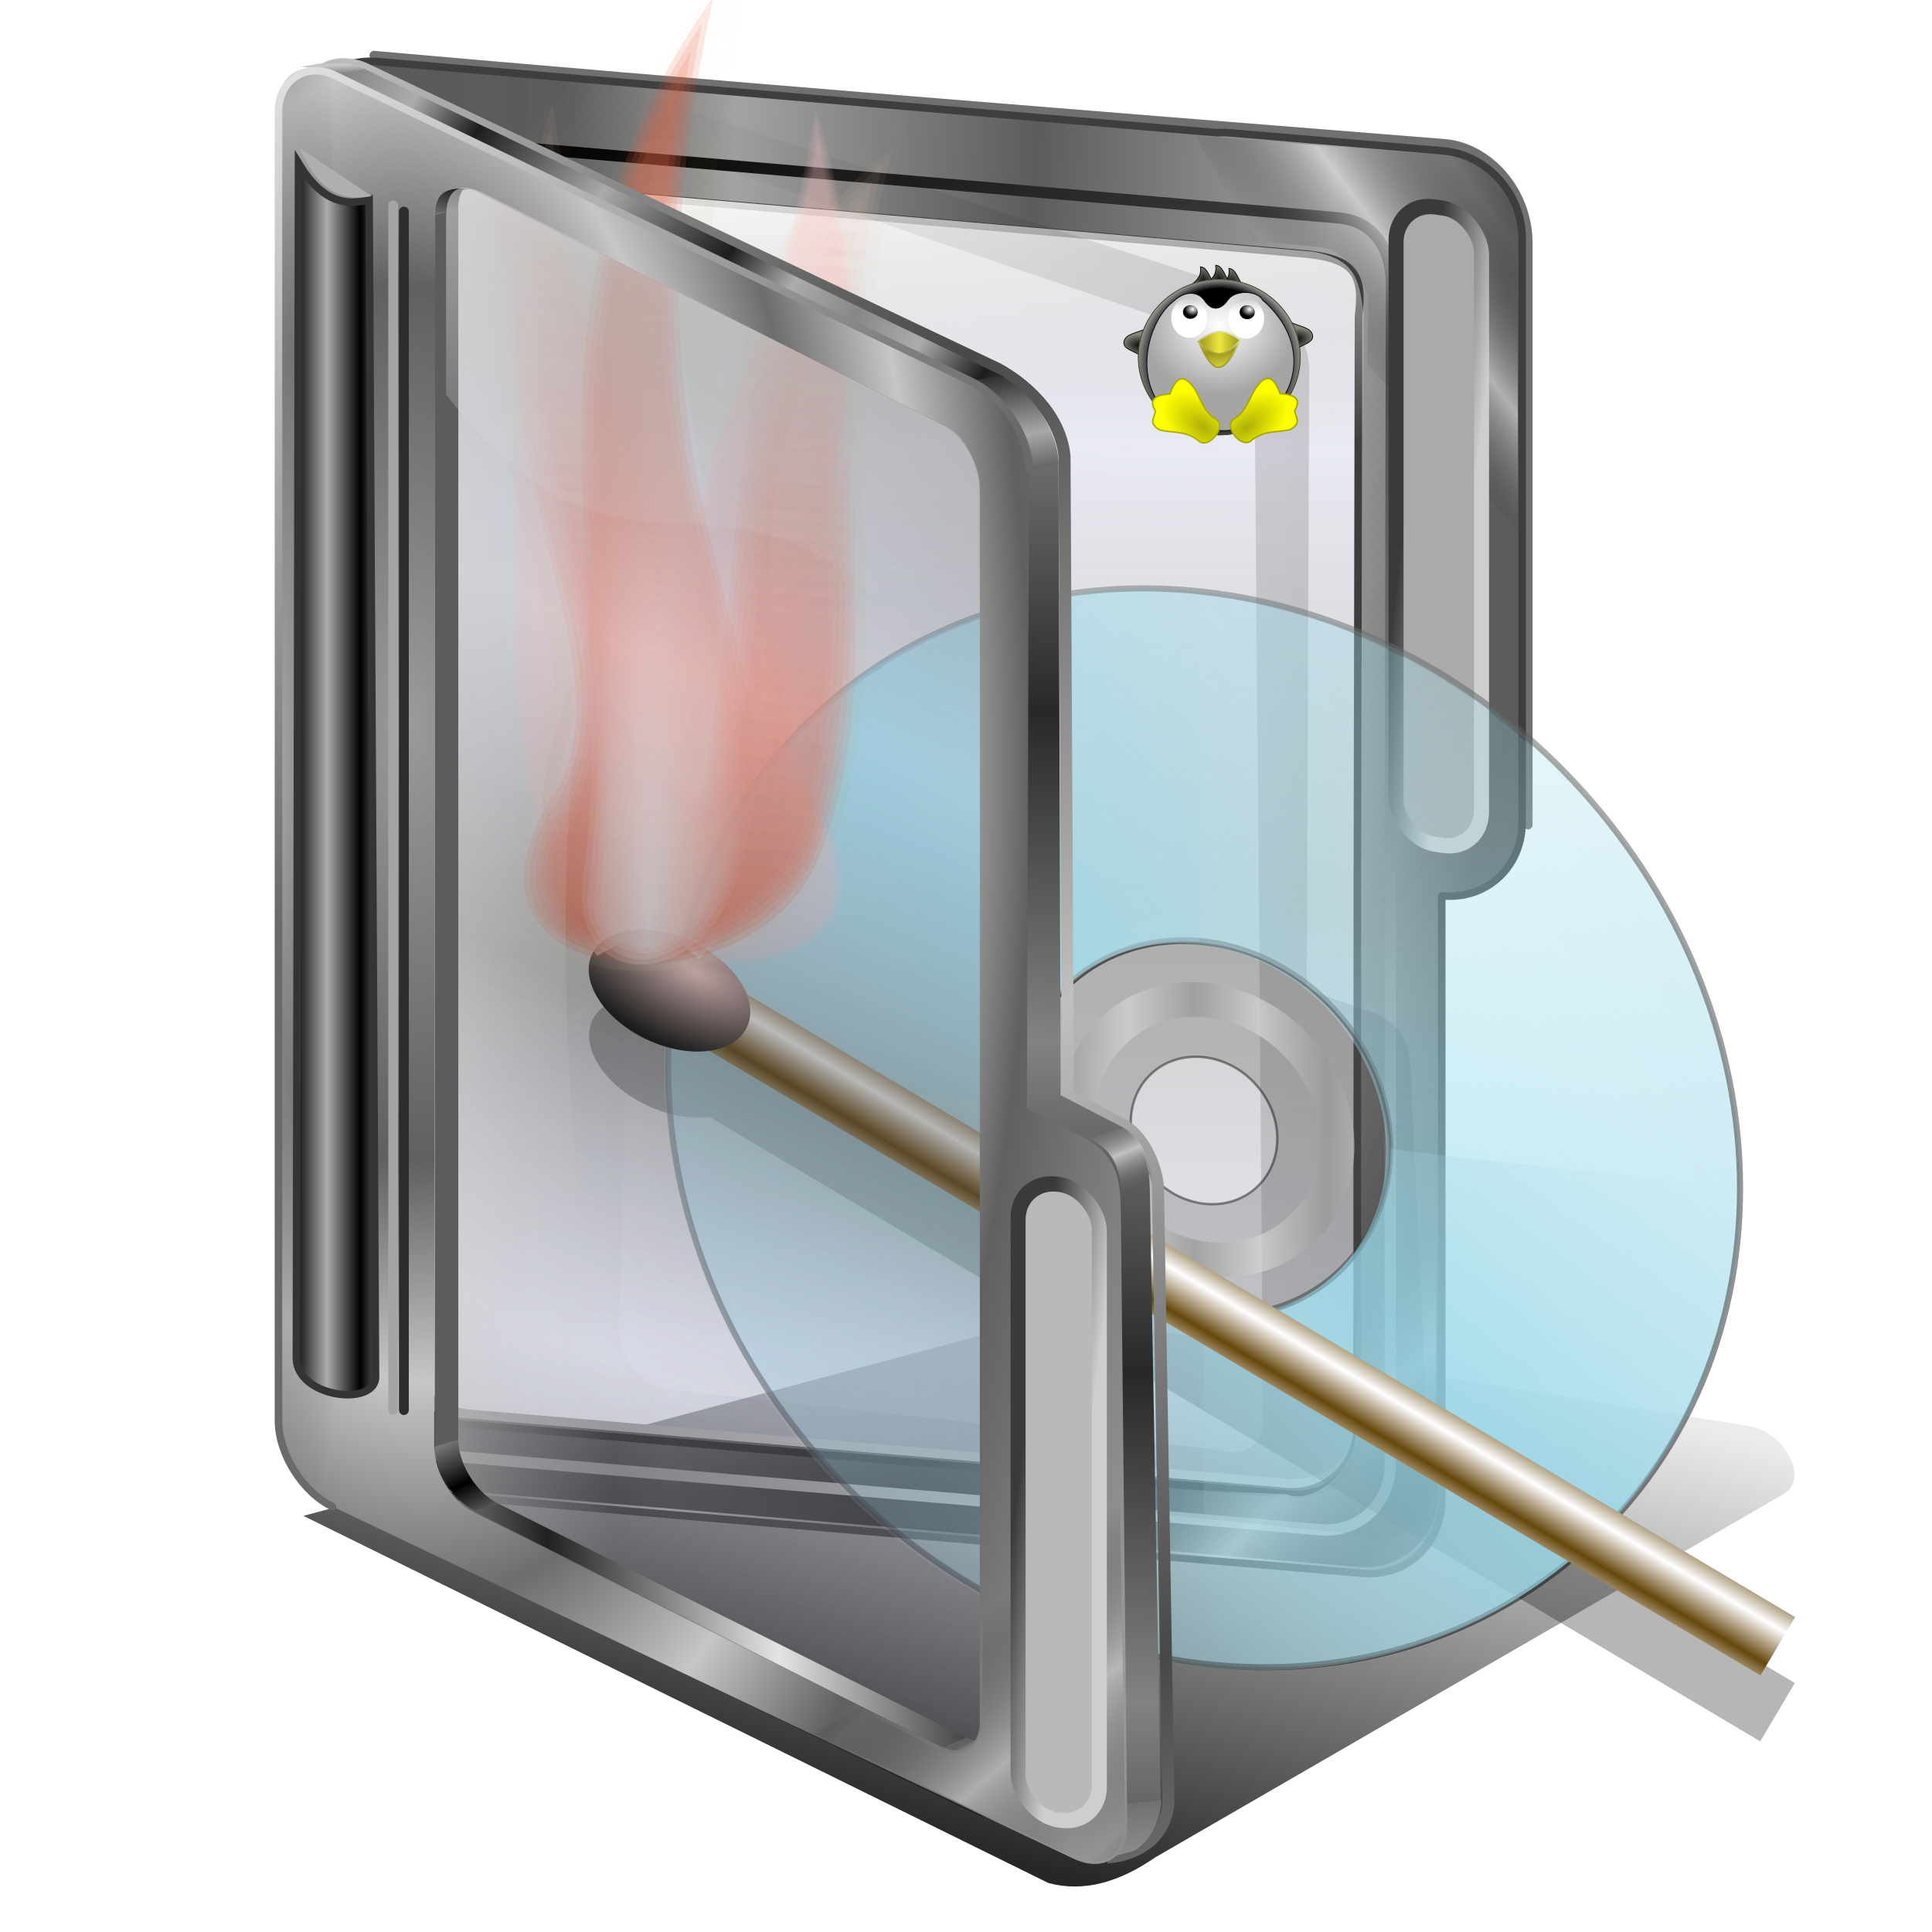 <?xml version="1.0" encoding="UTF-8" standalone="no"?>
<!-- Created with Inkscape (http://www.inkscape.org/) -->

<svg
   xmlns:dc="http://purl.org/dc/elements/1.1/"
   xmlns:cc="http://creativecommons.org/ns#"
   xmlns:rdf="http://www.w3.org/1999/02/22-rdf-syntax-ns#"
   xmlns:svg="http://www.w3.org/2000/svg"
   xmlns="http://www.w3.org/2000/svg"
   xmlns:xlink="http://www.w3.org/1999/xlink"
   xmlns:sodipodi="http://sodipodi.sourceforge.net/DTD/sodipodi-0.dtd"
   xmlns:inkscape="http://www.inkscape.org/namespaces/inkscape"
   id="svg2"
   sodipodi:version="0.32"
   inkscape:version="0.91 r13725"
   width="256"
   height="256"
   sodipodi:docname="folder-k3b.svg"
   version="1.1">
  <defs
     id="defs5">
    <linearGradient
       id="linearGradient4467">
      <stop
         stop-opacity="0.434"
         stop-color="#ffffff"
         id="stop4469" />
      <stop
         stop-opacity="0.125"
         stop-color="#e23a12"
         offset="1"
         id="stop4471" />
    </linearGradient>
    <linearGradient
       id="linearGradient4645"
       inkscape:collect="always">
      <stop
         id="stop4647"
         stop-color="#9be0f2"
         stop-opacity="0.502" />
      <stop
         id="stop4649"
         offset="1"
         stop-color="#d4eff5"
         stop-opacity="0.106" />
    </linearGradient>
    <linearGradient
       y2="418.45"
       x2="101.2"
       y1="252.6"
       x1="247.88"
       spreadMethod="reflect"
       gradientTransform="matrix(0.325,0.037,0,0.325,279.788,44.793)"
       gradientUnits="userSpaceOnUse"
       id="linearGradient2860"
       xlink:href="#linearGradient4645"
       inkscape:collect="always" />
    <linearGradient
       y2="436.75"
       x2="231.63"
       y1="331.22"
       x1="340.63"
       spreadMethod="reflect"
       gradientTransform="matrix(-0.325,0,0,-0.325,4.725,213.124)"
       gradientUnits="userSpaceOnUse"
       id="linearGradient2858"
       xlink:href="#linearGradient2785"
       inkscape:collect="always" />
    <linearGradient
       y2="436.75"
       x2="231.63"
       y1="331.22"
       x1="340.63"
       spreadMethod="reflect"
       gradientUnits="userSpaceOnUse"
       id="linearGradient2856"
       xlink:href="#linearGradient2785"
       inkscape:collect="always"
       gradientTransform="matrix(0.325,0,0,0.325,-155.753,52.964)" />
    <linearGradient
       y2="78.11"
       x2="-118.45"
       y1="78.11"
       x1="-148.81"
       spreadMethod="reflect"
       gradientTransform="matrix(0.289,0.033,0,0.289,385.059,113.851)"
       gradientUnits="userSpaceOnUse"
       id="linearGradient2854"
       xlink:href="#linearGradient2799"
       inkscape:collect="always" />
    <linearGradient
       y2="466.09"
       x2="315.48"
       y1="39.84"
       x1="157.21"
       gradientUnits="userSpaceOnUse"
       id="linearGradient2852"
       xlink:href="#linearGradient2775"
       inkscape:collect="always"
       gradientTransform="matrix(0.325,0.037,0,0.325,280.33,44.414)" />
    <linearGradient
       y2="308.16"
       x2="197.04"
       y1="174"
       x1="22.01"
       spreadMethod="reflect"
       gradientUnits="userSpaceOnUse"
       id="linearGradient2850"
       xlink:href="#linearGradient2811"
       inkscape:collect="always"
       gradientTransform="matrix(0.325,0.037,0,0.325,280.33,44.414)" />
    <linearGradient
       id="linearGradient2775"
       inkscape:collect="always">
      <stop
         id="stop2777"
         stop-color="#777"
         stop-opacity="0.502" />
      <stop
         id="stop2779"
         offset="1"
         stop-color="black"
         stop-opacity="0.481" />
    </linearGradient>
    <linearGradient
       inkscape:collect="always"
       id="linearGradient2785">
      <stop
         id="stop2787"
         stop-color="#91c6d8"
         stop-opacity="0.434" />
      <stop
         offset="1"
         id="stop2789"
         stop-color="#a4ced7"
         stop-opacity="0" />
    </linearGradient>
    <linearGradient
       id="linearGradient2799"
       inkscape:collect="always">
      <stop
         id="stop2801"
         stop-color="#b1b1b1"
         stop-opacity="1" />
      <stop
         id="stop2803"
         offset="1"
         stop-color="white"
         stop-opacity="1" />
    </linearGradient>
    <linearGradient
       id="linearGradient2811"
       inkscape:collect="always">
      <stop
         id="stop2813"
         stop-color="#9fd5e7"
         stop-opacity="0.502" />
      <stop
         id="stop2815"
         offset="1"
         stop-color="#76cee2"
         stop-opacity="0.176" />
    </linearGradient>
    <linearGradient
       id="linearGradient3200-5">
      <stop
         id="stop3202-9"
         stop-color="#ffffff"
         stop-opacity="1" />
      <stop
         offset="1"
         id="stop3204-7"
         stop-color="#ffffff"
         stop-opacity="0" />
    </linearGradient>
    <filter
       inkscape:collect="always"
       id="filter4681"
       x="-0.06"
       width="1.12"
       y="-0.06"
       height="1.12"
       color-interpolation-filters="sRGB">
      <feGaussianBlur
         inkscape:collect="always"
         id="feGaussianBlur4683" />
    </filter>
    <linearGradient
       id="linearGradient4842"
       inkscape:collect="always">
      <stop
         id="stop4844"
         stop-color="#ffd4d0"
         stop-opacity="1" />
      <stop
         id="stop4846"
         offset="1"
         stop-color="#000000"
         stop-opacity="1" />
    </linearGradient>
    <linearGradient
       id="linearGradient4832"
       inkscape:collect="always">
      <stop
         id="stop4834"
         stop-color="#66470c"
         stop-opacity="1" />
      <stop
         id="stop4836"
         offset="1"
         stop-color="#ffffff"
         stop-opacity="1" />
    </linearGradient>
    <linearGradient
       id="linearGradient4735"
       inkscape:collect="always">
      <stop
         id="stop4737"
         stop-color="#c99520"
         stop-opacity="1" />
      <stop
         id="stop4739"
         offset="1"
         stop-color="#c99520"
         stop-opacity="0" />
    </linearGradient>
    <linearGradient
       id="linearGradient4674"
       inkscape:collect="always">
      <stop
         id="stop4676"
         stop-color="#ee5831"
         stop-opacity="0.247" />
      <stop
         id="stop4678"
         offset="1"
         stop-color="#efddd9"
         stop-opacity="0.06" />
    </linearGradient>
    <linearGradient
       id="linearGradient4656">
      <stop
         id="stop4658"
         stop-color="#ffffff"
         stop-opacity="1" />
      <stop
         id="stop4660"
         offset="1"
         stop-color="#d28c7b"
         stop-opacity="0" />
    </linearGradient>
    <linearGradient
       y2="50.584"
       x2="-72.37"
       y1="63.813"
       x1="-72.37"
       spreadMethod="reflect"
       gradientTransform="matrix(1.217,0,0,0.391,372.339,34.09)"
       gradientUnits="userSpaceOnUse"
       id="linearGradient4961"
       xlink:href="#linearGradient4832"
       inkscape:collect="always" />
    <linearGradient
       y2="13.486"
       x2="-70.32"
       y1="136.16"
       x1="-81.25"
       gradientTransform="translate(249.805,-23.735)"
       gradientUnits="userSpaceOnUse"
       id="linearGradient4969"
       xlink:href="#linearGradient4674"
       inkscape:collect="always" />
    <radialGradient
       r="27.06"
       fy="73.16"
       fx="-82.59"
       cy="73.16"
       cx="-82.59"
       gradientTransform="matrix(0.684,0.015,-0.041,1.917,-23.891,3.182)"
       gradientUnits="userSpaceOnUse"
       id="radialGradient3322"
       xlink:href="#linearGradient3200-5"
       inkscape:collect="always" />
    <radialGradient
       r="12.06"
       fy="53.933"
       fx="-92.62"
       cy="53.933"
       cx="-92.62"
       gradientTransform="matrix(1.871,0.022,-0.011,0.919,81.277,8.304)"
       gradientUnits="userSpaceOnUse"
       id="radialGradient3326"
       xlink:href="#linearGradient4842"
       inkscape:collect="always" />
    <radialGradient
       r="28.579"
       fy="72.04"
       fx="-43.979"
       cy="72.04"
       cx="-43.979"
       gradientTransform="matrix(1.826,-0.007,0.014,3.629,-0.738,-134.16)"
       gradientUnits="userSpaceOnUse"
       id="radialGradient3328"
       xlink:href="#linearGradient4735"
       inkscape:collect="always" />
    <radialGradient
       r="13.677"
       fy="80.2"
       fx="-75.03"
       cy="80.2"
       cx="-75.03"
       gradientTransform="matrix(1,-0.004,0.028,6.665,235.461,-433.686)"
       gradientUnits="userSpaceOnUse"
       id="radialGradient3330"
       xlink:href="#linearGradient4656"
       inkscape:collect="always" />
    <radialGradient
       r="13.677"
       fy="80.2"
       fx="-75.03"
       cy="80.2"
       cx="-75.03"
       gradientTransform="matrix(-0.975,-0.222,-1.481,6.499,218.303,-437.04)"
       gradientUnits="userSpaceOnUse"
       id="radialGradient3334"
       xlink:href="#linearGradient4656"
       inkscape:collect="always" />
    <radialGradient
       r="12.661"
       fy="66.798"
       fx="-87.39"
       cy="66.798"
       cx="-87.39"
       gradientTransform="matrix(1.891,0.034,-0.195,10.775,348.058,-610.854)"
       gradientUnits="userSpaceOnUse"
       id="radialGradient3336"
       xlink:href="#linearGradient4467"
       inkscape:collect="always" />
    <filter
       inkscape:collect="always"
       id="filter5407"
       x="-0.018"
       width="1.036"
       y="-0.009"
       height="1.018"
       color-interpolation-filters="sRGB">
      <feGaussianBlur
         inkscape:collect="always"
         id="feGaussianBlur5409" />
    </filter>
    <filter
       inkscape:collect="always"
       id="filter4952"
       x="-0.019"
       width="1.039"
       y="-0.031"
       height="1.063"
       color-interpolation-filters="sRGB">
      <feGaussianBlur
         inkscape:collect="always"
         stdDeviation="1.374"
         id="feGaussianBlur4954" />
    </filter>
    <linearGradient
       id="linearGradient4390"
       inkscape:collect="always">
      <stop
         stop-opacity="0"
         stop-color="#a3a3a3"
         id="stop4392" />
      <stop
         stop-opacity="0.635"
         stop-color="#101010"
         id="stop4394"
         offset="1" />
    </linearGradient>
    <linearGradient
       id="linearGradient4378">
      <stop
         id="stop4380"
         stop-color="#595959"
         stop-opacity="1" />
      <stop
         offset="0.304"
         id="stop4382"
         stop-color="#5c5c5c"
         stop-opacity="1" />
      <stop
         id="stop4384"
         offset="0.561"
         stop-color="#a3a3a3"
         stop-opacity="1" />
      <stop
         id="stop4386"
         offset="1"
         stop-color="#5c5c5c"
         stop-opacity="1" />
    </linearGradient>
    <linearGradient
       inkscape:collect="always"
       id="linearGradient4386">
      <stop
         id="stop4388"
         stop-color="#666666"
         stop-opacity="0" />
      <stop
         offset="1"
         id="stop4390"
         stop-color="#e7e7e7"
         stop-opacity="0.612" />
    </linearGradient>
    <linearGradient
       inkscape:collect="always"
       id="linearGradient4322">
      <stop
         id="stop4324"
         stop-color="#424242"
         stop-opacity="0.26" />
      <stop
         offset="1"
         id="stop4326"
         stop-color="#b6bad4"
         stop-opacity="0.304" />
    </linearGradient>
    <linearGradient
       id="linearGradient4303"
       inkscape:collect="always">
      <stop
         stop-opacity="1"
         stop-color="#c0c0c0"
         id="stop4308" />
      <stop
         stop-opacity="1"
         stop-color="#484848"
         id="stop4310"
         offset="1" />
    </linearGradient>
    <linearGradient
       id="linearGradient4294"
       inkscape:collect="always">
      <stop
         stop-opacity="1"
         stop-color="#dedede"
         id="stop4296" />
      <stop
         stop-opacity="1"
         stop-color="#6a6a6a"
         id="stop4298"
         offset="1" />
    </linearGradient>
    <linearGradient
       id="linearGradient4284"
       inkscape:collect="always">
      <stop
         stop-opacity="0"
         stop-color="#000000"
         id="stop4287" />
      <stop
         stop-opacity="0.612"
         stop-color="#e7e7e7"
         id="stop4289"
         offset="1" />
    </linearGradient>
    <linearGradient
       id="linearGradient4317"
       inkscape:collect="always">
      <stop
         stop-opacity="0.403"
         stop-color="#424242"
         id="stop4319" />
      <stop
         stop-opacity="0.182"
         stop-color="#9396b5"
         id="stop4322"
         offset="1" />
    </linearGradient>
    <linearGradient
       id="linearGradient4310">
      <stop
         stop-opacity="1"
         stop-color="#cecece"
         id="stop4312" />
      <stop
         stop-opacity="1"
         stop-color="#3a3a3a"
         id="stop4314"
         offset="1" />
    </linearGradient>
    <linearGradient
       id="linearGradient4290">
      <stop
         id="stop4292"
         stop-color="#a8a8a8"
         stop-opacity="1" />
      <stop
         id="stop4294"
         offset="1"
         stop-color="#272727"
         stop-opacity="1" />
    </linearGradient>
    <linearGradient
       inkscape:collect="always"
       id="linearGradient4282">
      <stop
         id="stop4286"
         stop-color="#000000"
         stop-opacity="0" />
      <stop
         offset="1"
         id="stop4288"
         stop-color="#c9c9c9"
         stop-opacity="0.612" />
    </linearGradient>
    <linearGradient
       id="linearGradient4273"
       inkscape:collect="always">
      <stop
         stop-opacity="0.579"
         stop-color="#dfdfdf"
         id="stop4275" />
      <stop
         stop-opacity="0"
         stop-color="#dfdfdf"
         id="stop4277"
         offset="1" />
    </linearGradient>
    <linearGradient
       id="linearGradient4331">
      <stop
         stop-opacity="1"
         stop-color="#616161"
         id="stop4333" />
      <stop
         stop-opacity="1"
         stop-color="#cbcbcb"
         id="stop4335"
         offset="1" />
    </linearGradient>
    <linearGradient
       id="linearGradient4325">
      <stop
         stop-opacity="1"
         stop-color="#bababa"
         id="stop4327" />
      <stop
         stop-opacity="1"
         stop-color="#000000"
         id="stop4329"
         offset="1" />
    </linearGradient>
    <linearGradient
       id="linearGradient4319">
      <stop
         stop-opacity="1"
         stop-color="#a6a6a6"
         id="stop4321" />
      <stop
         stop-opacity="0"
         stop-color="#666666"
         offset="1"
         id="stop4323" />
    </linearGradient>
    <linearGradient
       id="linearGradient4297">
      <stop
         stop-opacity="1"
         stop-color="#9b9b9b"
         id="stop4299" />
      <stop
         stop-opacity="1"
         stop-color="#606060"
         id="stop4302"
         offset="0.5" />
      <stop
         stop-opacity="1"
         stop-color="#c6c6c6"
         offset="0.75"
         id="stop4305" />
      <stop
         stop-opacity="1"
         stop-color="#6d6d6d"
         offset="1"
         id="stop4307" />
    </linearGradient>
    <linearGradient
       id="linearGradient4302"
       inkscape:collect="always">
      <stop
         stop-opacity="0"
         stop-color="#3e3e3e"
         id="stop4304" />
      <stop
         stop-opacity="0.157"
         stop-color="#000000"
         id="stop4306"
         offset="1" />
    </linearGradient>
    <linearGradient
       id="linearGradient4279"
       inkscape:collect="always">
      <stop
         stop-opacity="1"
         stop-color="#c1c1c1"
         id="stop4281" />
      <stop
         stop-opacity="0"
         stop-color="#555555"
         id="stop4284"
         offset="1" />
    </linearGradient>
    <linearGradient
       id="linearGradient4281"
       inkscape:collect="always">
      <stop
         stop-opacity="0.848"
         stop-color="#000000"
         id="stop4283" />
      <stop
         stop-opacity="0.079"
         stop-color="#000000"
         id="stop4285"
         offset="1" />
    </linearGradient>
    <linearGradient
       id="linearGradient4372">
      <stop
         stop-opacity="1"
         stop-color="#8c8c8c"
         id="stop4374" />
      <stop
         stop-opacity="1"
         stop-color="#707070"
         offset="1"
         id="stop4376" />
    </linearGradient>
    <linearGradient
       id="linearGradient4350"
       inkscape:collect="always">
      <stop
         stop-opacity="1"
         stop-color="#acacac"
         id="stop4352" />
      <stop
         stop-opacity="1"
         stop-color="#000000"
         id="stop4354"
         offset="1" />
    </linearGradient>
    <linearGradient
       id="linearGradient4342">
      <stop
         stop-opacity="1"
         stop-color="#828282"
         id="stop4344" />
      <stop
         stop-opacity="1"
         stop-color="#282828"
         offset="1"
         id="stop4346" />
    </linearGradient>
    <linearGradient
       id="linearGradient4336">
      <stop
         stop-opacity="1"
         stop-color="#616161"
         id="stop4338" />
      <stop
         stop-opacity="1"
         stop-color="#e4e4e4"
         offset="1"
         id="stop4340" />
    </linearGradient>
    <linearGradient
       id="linearGradient4299">
      <stop
         stop-opacity="1"
         stop-color="#ffffff"
         id="stop4301" />
      <stop
         stop-opacity="0"
         stop-color="#dddddd"
         id="stop4303"
         offset="1" />
    </linearGradient>
    <linearGradient
       id="linearGradient4293">
      <stop
         stop-opacity="0.646"
         stop-color="#d1d1d1"
         id="stop4295" />
      <stop
         stop-opacity="0"
         stop-color="#c9c9c9"
         offset="1"
         id="stop4297" />
    </linearGradient>
    <linearGradient
       id="linearGradient3877">
      <stop
         stop-opacity="1"
         stop-color="#212121"
         id="stop3879" />
      <stop
         stop-opacity="1"
         stop-color="#e4e4e4"
         id="stop3881"
         offset="1" />
    </linearGradient>
    <linearGradient
       id="linearGradient3871">
      <stop
         stop-opacity="1"
         stop-color="#d8d8d8"
         id="stop3873" />
      <stop
         stop-opacity="1"
         stop-color="#252525"
         offset="1"
         id="stop3875" />
    </linearGradient>
    <linearGradient
       id="linearGradient3863">
      <stop
         stop-opacity="1"
         stop-color="#aaaaaa"
         id="stop3865" />
      <stop
         stop-opacity="1"
         stop-color="#1d1d1d"
         offset="0.5"
         id="stop3350" />
      <stop
         stop-opacity="1"
         stop-color="#acacac"
         id="stop3352"
         offset="0.75" />
      <stop
         stop-opacity="1"
         stop-color="#878787"
         id="stop3867"
         offset="1" />
    </linearGradient>
    <linearGradient
       id="linearGradient3831">
      <stop
         stop-opacity="1"
         stop-color="#000000"
         id="stop3833" />
      <stop
         stop-opacity="1"
         stop-color="#a7a7a7"
         offset="1"
         id="stop3835" />
    </linearGradient>
    <linearGradient
       id="linearGradient3803">
      <stop
         stop-opacity="1"
         stop-color="#909090"
         id="stop3805" />
      <stop
         stop-opacity="1"
         stop-color="#000000"
         id="stop3807"
         offset="1" />
    </linearGradient>
    <linearGradient
       y2="893.58"
       x2="736.83"
       y1="886.38"
       x1="730.24"
       gradientUnits="userSpaceOnUse"
       id="linearGradient2708"
       xlink:href="#linearGradient4336"
       inkscape:collect="always" />
    <linearGradient
       y2="888.36"
       x2="592.15"
       y1="893.82"
       x1="432.77"
       spreadMethod="reflect"
       gradientUnits="userSpaceOnUse"
       id="linearGradient2710"
       xlink:href="#linearGradient3877"
       inkscape:collect="always" />
    <linearGradient
       y2="877.63"
       x2="388.21"
       y1="856.65"
       x1="369.98"
       spreadMethod="reflect"
       gradientUnits="userSpaceOnUse"
       id="linearGradient2712"
       xlink:href="#linearGradient3803"
       inkscape:collect="always" />
    <linearGradient
       y2="121.26"
       x2="385.72"
       y1="79.991"
       x1="378.99"
       gradientUnits="userSpaceOnUse"
       id="linearGradient2716"
       xlink:href="#linearGradient3831"
       inkscape:collect="always" />
    <linearGradient
       y2="176.69"
       x2="276.08"
       y1="185.27"
       x1="276.56"
       spreadMethod="reflect"
       gradientUnits="userSpaceOnUse"
       id="linearGradient2718"
       xlink:href="#linearGradient4331"
       inkscape:collect="always" />
    <linearGradient
       y2="347.28"
       x2="580.59"
       y1="248.79"
       x1="440.3"
       spreadMethod="reflect"
       gradientUnits="userSpaceOnUse"
       id="linearGradient2720"
       xlink:href="#linearGradient3863"
       inkscape:collect="always" />
    <linearGradient
       y2="577.18"
       x2="696.37"
       y1="780.61"
       x1="689.78"
       spreadMethod="reflect"
       gradientUnits="userSpaceOnUse"
       id="linearGradient2724"
       xlink:href="#linearGradient4342"
       inkscape:collect="always" />
    <linearGradient
       gradientTransform="translate(62.137,18.509)"
       y2="1233.69"
       x2="708.13"
       y1="1265.74"
       x1="709.47"
       spreadMethod="reflect"
       gradientUnits="userSpaceOnUse"
       id="linearGradient2726"
       xlink:href="#linearGradient4372"
       inkscape:collect="always" />
    <linearGradient
       gradientTransform="matrix(0.214,0,0,0.214,222.873,-56.636)"
       y2="362.43"
       x2="934.11"
       y1="367.34"
       x1="974.08"
       gradientUnits="userSpaceOnUse"
       id="linearGradient3302"
       xlink:href="#linearGradient4310"
       inkscape:collect="always" />
    <radialGradient
       r="232.39"
       fy="671.2"
       fx="245.43"
       cy="671.2"
       cx="245.43"
       spreadMethod="reflect"
       gradientTransform="matrix(0.049,0,0,0.5,-119.908,-235.023)"
       gradientUnits="userSpaceOnUse"
       id="radialGradient3311"
       xlink:href="#linearGradient4319"
       inkscape:collect="always" />
    <radialGradient
       r="232.39"
       fy="663.51"
       fx="317.56"
       cy="663.51"
       cx="317.56"
       spreadMethod="reflect"
       gradientTransform="matrix(0.236,-0.006,0.012,0.5,-173.461,-233.763)"
       gradientUnits="userSpaceOnUse"
       id="radialGradient3314"
       xlink:href="#linearGradient4297"
       inkscape:collect="always" />
    <linearGradient
       y2="736.21"
       x2="427.92"
       y1="736.65"
       x1="303.35"
       gradientTransform="matrix(0.214,0,0,0.214,-155.364,-30.214)"
       gradientUnits="userSpaceOnUse"
       id="linearGradient3339"
       xlink:href="#linearGradient4293"
       inkscape:collect="always" />
    <linearGradient
       gradientTransform="matrix(0.214,0,0,0.214,222.303,-24.645)"
       y2="271.25"
       x2="355.35"
       y1="1060.94"
       x1="907.3"
       gradientUnits="userSpaceOnUse"
       id="linearGradient3343"
       xlink:href="#linearGradient3871"
       inkscape:collect="always" />
    <linearGradient
       y2="271.25"
       x2="355.35"
       y1="1031.92"
       x1="879.6"
       gradientTransform="matrix(0.227,0,0,0.227,214.879,-32.787)"
       gradientUnits="userSpaceOnUse"
       id="linearGradient3346"
       xlink:href="#linearGradient4325"
       inkscape:collect="always" />
    <linearGradient
       y2="447.21"
       x2="704.84"
       y1="406"
       x1="696.93"
       spreadMethod="reflect"
       gradientUnits="userSpaceOnUse"
       id="linearGradient3354"
       xlink:href="#linearGradient4290"
       inkscape:collect="always" />
    <linearGradient
       gradientTransform="matrix(0.241,0,0,0.241,240.725,9.135)"
       spreadMethod="reflect"
       gradientUnits="userSpaceOnUse"
       y2="544.09"
       x2="513.65"
       y1="524.1"
       x1="138.06"
       id="linearGradient3362"
       xlink:href="#linearGradient4378"
       inkscape:collect="always" />
    <linearGradient
       gradientTransform="translate(-152.877,-6.166)"
       spreadMethod="reflect"
       gradientUnits="userSpaceOnUse"
       y2="107.78"
       x2="55.785"
       y1="107.78"
       x1="51.38"
       id="linearGradient4356"
       xlink:href="#linearGradient4350"
       inkscape:collect="always" />
    <linearGradient
       y2="362.43"
       x2="934.11"
       y1="367.34"
       x1="974.08"
       gradientTransform="matrix(0.214,0,0,0.214,-210.532,125.901)"
       gradientUnits="userSpaceOnUse"
       id="linearGradient4360"
       xlink:href="#linearGradient4310"
       inkscape:collect="always" />
    <linearGradient
       gradientTransform="translate(230.188,-1.735)"
       gradientUnits="userSpaceOnUse"
       y2="69.34"
       x2="134.98"
       y1="23.68"
       x1="131.29"
       id="linearGradient4370"
       xlink:href="#linearGradient4299"
       inkscape:collect="always" />
    <filter
       color-interpolation-filters="sRGB"
       height="1.087"
       y="-0.043"
       width="1.033"
       x="-0.017"
       id="filter4277"
       inkscape:collect="always">
      <feGaussianBlur
         stdDeviation="1.366"
         id="feGaussianBlur4279"
         inkscape:collect="always" />
    </filter>
    <linearGradient
       gradientTransform="translate(-12.132,5.109)"
       gradientUnits="userSpaceOnUse"
       y2="156.1"
       x2="135.18"
       y1="232.75"
       x1="114.17"
       id="linearGradient4287"
       xlink:href="#linearGradient4281"
       inkscape:collect="always" />
    <linearGradient
       gradientTransform="translate(-149.404,2.268)"
       spreadMethod="reflect"
       gradientUnits="userSpaceOnUse"
       y2="155.25"
       x2="156.39"
       y1="150.4"
       x1="154.35"
       id="linearGradient4286"
       xlink:href="#linearGradient4279"
       inkscape:collect="always" />
    <linearGradient
       gradientTransform="translate(-149.404,2.268)"
       spreadMethod="reflect"
       gradientUnits="userSpaceOnUse"
       y2="227.18"
       x2="142.92"
       y1="214.42"
       x1="132.03"
       id="linearGradient4296"
       xlink:href="#linearGradient4282"
       inkscape:collect="always" />
    <linearGradient
       gradientTransform="matrix(0.998,0.058,0.058,-0.998,266.494,262.365)"
       y2="227.18"
       x2="142.92"
       y1="218.58"
       x1="132.75"
       spreadMethod="reflect"
       gradientUnits="userSpaceOnUse"
       id="linearGradient4300"
       xlink:href="#linearGradient4284"
       inkscape:collect="always" />
    <linearGradient
       gradientTransform="translate(10.22,-1.964)"
       gradientUnits="userSpaceOnUse"
       y2="119.43"
       x2="177.67"
       y1="119.43"
       x1="53.04"
       id="linearGradient4308"
       xlink:href="#linearGradient4302"
       inkscape:collect="always" />
    <linearGradient
       gradientTransform="translate(-149.404,2.268)"
       gradientUnits="userSpaceOnUse"
       y2="75.73"
       x2="93.42"
       y1="25.1"
       x1="99.92"
       id="linearGradient4280"
       xlink:href="#linearGradient4273"
       inkscape:collect="always" />
    <filter
       color-interpolation-filters="sRGB"
       height="1.02"
       y="0"
       width="1.031"
       x="-0.015"
       id="filter4278"
       inkscape:collect="always">
      <feGaussianBlur
         stdDeviation="0.806"
         id="feGaussianBlur4280"
         inkscape:collect="always" />
    </filter>
    <linearGradient
       gradientTransform="translate(-149.404,2.268)"
       spreadMethod="reflect"
       gradientUnits="userSpaceOnUse"
       y2="80.79"
       x2="82.37"
       y1="121.08"
       x1="64.769"
       id="linearGradient4324"
       xlink:href="#linearGradient4317"
       inkscape:collect="always" />
    <linearGradient
       gradientTransform="translate(-149.404,2.268)"
       gradientUnits="userSpaceOnUse"
       y2="89.62"
       x2="86.969"
       y1="14.353"
       x1="35.525"
       id="linearGradient4301"
       xlink:href="#linearGradient4294"
       inkscape:collect="always" />
    <linearGradient
       spreadMethod="reflect"
       gradientTransform="translate(-149.404,2.268)"
       gradientUnits="userSpaceOnUse"
       y2="73.33"
       x2="88.03"
       y1="5.703"
       x1="45.662"
       id="linearGradient4312"
       xlink:href="#linearGradient4303"
       inkscape:collect="always" />
    <linearGradient
       gradientTransform="translate(231.393,6.699)"
       spreadMethod="reflect"
       gradientUnits="userSpaceOnUse"
       y2="57.57"
       x2="135.89"
       y1="117.26"
       x1="135.33"
       id="linearGradient4320"
       xlink:href="#linearGradient4322"
       inkscape:collect="always" />
    <linearGradient
       inkscape:collect="always"
       id="linearGradient2888">
      <stop
         id="stop2890"
         stop-color="black"
         stop-opacity="1" />
      <stop
         offset="1"
         id="stop2892"
         stop-color="#86867a"
         stop-opacity="1" />
    </linearGradient>
    <linearGradient
       inkscape:collect="always"
       id="linearGradient2864">
      <stop
         id="stop2866"
         stop-color="#afaf09"
         stop-opacity="1" />
      <stop
         offset="1"
         id="stop2868"
         stop-color="yellow"
         stop-opacity="1" />
    </linearGradient>
    <linearGradient
       inkscape:collect="always"
       id="linearGradient2854-3">
      <stop
         id="stop2856"
         stop-color="#a29929"
         stop-opacity="1" />
      <stop
         offset="1"
         id="stop2858"
         stop-color="#e8e7b2"
         stop-opacity="1" />
    </linearGradient>
    <linearGradient
       inkscape:collect="always"
       id="linearGradient2836">
      <stop
         id="stop2838"
         stop-color="#efe541"
         stop-opacity="1" />
      <stop
         offset="1"
         id="stop2840"
         stop-color="#98961a"
         stop-opacity="1" />
    </linearGradient>
    <linearGradient
       inkscape:collect="always"
       id="linearGradient2822">
      <stop
         id="stop2824"
         stop-color="white"
         stop-opacity="1" />
      <stop
         offset="1"
         id="stop2826"
         stop-color="black"
         stop-opacity="1" />
    </linearGradient>
    <linearGradient
       inkscape:collect="always"
       id="linearGradient2788">
      <stop
         id="stop2790"
         stop-color="white"
         stop-opacity="1" />
      <stop
         offset="1"
         id="stop2792"
         stop-color="#c4c4c4"
         stop-opacity="1" />
    </linearGradient>
    <linearGradient
       inkscape:collect="always"
       id="linearGradient2778">
      <stop
         id="stop2780"
         stop-color="white"
         stop-opacity="1" />
      <stop
         offset="1"
         id="stop2782"
         stop-color="#a5a5a5"
         stop-opacity="1" />
    </linearGradient>
    <linearGradient
       id="linearGradient2762">
      <stop
         id="stop2764"
         stop-color="white"
         stop-opacity="1" />
      <stop
         id="stop2770"
         offset="0.5"
         stop-color="white"
         stop-opacity="1" />
      <stop
         offset="0.75"
         id="stop2772"
         stop-color="black"
         stop-opacity="1" />
      <stop
         offset="1"
         id="stop2766"
         stop-color="#aaa"
         stop-opacity="1" />
    </linearGradient>
    <radialGradient
       inkscape:collect="always"
       xlink:href="#linearGradient2888"
       id="radialGradient2934"
       gradientUnits="userSpaceOnUse"
       gradientTransform="matrix(-0.956,0.149,0.249,1.592,168.152,-1.887)"
       cx="24.699"
       cy="13.06"
       fx="24.699"
       fy="13.06"
       r="14.989" />
    <radialGradient
       inkscape:collect="always"
       xlink:href="#linearGradient2888"
       id="radialGradient2936"
       gradientUnits="userSpaceOnUse"
       gradientTransform="matrix(-0.956,0.149,0.249,1.592,150.765,-6.101)"
       cx="24.699"
       cy="13.06"
       fx="24.699"
       fy="13.06"
       r="14.989" />
    <radialGradient
       inkscape:collect="always"
       xlink:href="#linearGradient2888"
       id="radialGradient2938"
       gradientUnits="userSpaceOnUse"
       gradientTransform="matrix(-0.956,0.149,0.249,1.592,130.745,-3.994)"
       cx="24.699"
       cy="13.06"
       fx="24.699"
       fy="13.06"
       r="14.989" />
    <radialGradient
       inkscape:collect="always"
       xlink:href="#linearGradient2888"
       id="radialGradient2940"
       gradientUnits="userSpaceOnUse"
       gradientTransform="matrix(-0.149,-0.956,-1.592,0.249,255.516,114.096)"
       cx="24.699"
       cy="13.06"
       fx="24.699"
       fy="13.06"
       r="14.989" />
    <radialGradient
       inkscape:collect="always"
       xlink:href="#linearGradient2888"
       id="radialGradient2942"
       gradientUnits="userSpaceOnUse"
       gradientTransform="matrix(0.149,-0.956,1.592,0.249,2.645,122.525)"
       cx="24.699"
       cy="13.06"
       fx="24.699"
       fy="13.06"
       r="14.989" />
    <radialGradient
       inkscape:collect="always"
       xlink:href="#linearGradient2762"
       id="radialGradient2944"
       gradientUnits="userSpaceOnUse"
       gradientTransform="matrix(1.049,-0.011,0.01,1.202,4.577,-23.361)"
       spreadMethod="reflect"
       cx="-117.75"
       cy="120.46"
       fx="-117.75"
       fy="68.07"
       r="100.81" />
    <radialGradient
       inkscape:collect="always"
       xlink:href="#linearGradient2778"
       id="radialGradient2946"
       gradientUnits="userSpaceOnUse"
       gradientTransform="matrix(-1.045,0.022,-0.02,-0.946,268.274,140.609)"
       cx="130.5"
       cy="72.32"
       fx="130.5"
       fy="72.32"
       r="95.6" />
    <linearGradient
       inkscape:collect="always"
       xlink:href="#linearGradient2788"
       id="linearGradient2948"
       gradientUnits="userSpaceOnUse"
       x1="94.83"
       y1="95.84"
       x2="94.83"
       y2="33.666" />
    <linearGradient
       inkscape:collect="always"
       xlink:href="#linearGradient3200-5"
       id="linearGradient2950"
       gradientUnits="userSpaceOnUse"
       x1="94.83"
       y1="58.43"
       x2="94.83"
       y2="38.934" />
    <radialGradient
       inkscape:collect="always"
       xlink:href="#linearGradient2822"
       id="radialGradient2956"
       gradientUnits="userSpaceOnUse"
       gradientTransform="matrix(-1.077,0.077,-0.066,-0.921,47,29.162)"
       cx="22.13"
       cy="15.841"
       fx="22.13"
       fy="15.841"
       r="13.698" />
    <linearGradient
       inkscape:collect="always"
       xlink:href="#linearGradient2836"
       id="linearGradient2960"
       gradientUnits="userSpaceOnUse"
       gradientTransform="translate(110.113,77.975)"
       spreadMethod="reflect"
       x1="20.284"
       y1="26.29"
       x2="47.42"
       y2="26.29" />
    <linearGradient
       inkscape:collect="always"
       xlink:href="#linearGradient2854-3"
       id="linearGradient2962"
       gradientUnits="userSpaceOnUse"
       x1="130.4"
       y1="117.7"
       x2="139.62"
       y2="82.71" />
    <radialGradient
       inkscape:collect="always"
       xlink:href="#linearGradient2864"
       id="radialGradient2964"
       gradientUnits="userSpaceOnUse"
       gradientTransform="matrix(-1.222,-0.968,0.544,-0.687,-202.892,187.386)"
       cx="-166.08"
       cy="201.83"
       fx="-166.08"
       fy="201.83"
       r="40.73" />
    <radialGradient
       inkscape:collect="always"
       xlink:href="#linearGradient2864"
       id="radialGradient2966"
       gradientUnits="userSpaceOnUse"
       gradientTransform="matrix(1.222,-0.968,-0.544,-0.687,478.729,186.859)"
       cx="-166.08"
       cy="201.83"
       fx="-166.08"
       fy="201.83"
       r="40.73" />
    <linearGradient
       inkscape:collect="always"
       xlink:href="#linearGradient2836"
       id="linearGradient4215"
       gradientUnits="userSpaceOnUse"
       gradientTransform="translate(110.113,77.975)"
       spreadMethod="reflect"
       x1="23.11"
       y1="59.1"
       x2="19.413"
       y2="32.23" />
    <linearGradient
       y2="234.07"
       x2="139.82"
       y1="224.13"
       x1="131.13"
       spreadMethod="reflect"
       gradientTransform="matrix(0.998,-0.058,0.058,0.998,254.897,-26.636)"
       gradientUnits="userSpaceOnUse"
       id="linearGradient4384"
       xlink:href="#linearGradient4386"
       inkscape:collect="always" />
    <linearGradient
       gradientTransform="translate(-0.567,-0.85)"
       gradientUnits="userSpaceOnUse"
       y2="204.19"
       x2="296.69"
       y1="128.05"
       x1="295.18"
       id="linearGradient4396"
       xlink:href="#linearGradient4390"
       inkscape:collect="always" />
    <linearGradient
       inkscape:collect="always"
       xlink:href="#linearGradient2788"
       id="linearGradient5058"
       gradientUnits="userSpaceOnUse"
       x1="94.83"
       y1="95.84"
       x2="94.83"
       y2="33.666" />
    <linearGradient
       inkscape:collect="always"
       xlink:href="#linearGradient3200-5"
       id="linearGradient5060"
       gradientUnits="userSpaceOnUse"
       x1="94.83"
       y1="58.43"
       x2="94.83"
       y2="38.934" />
    <radialGradient
       inkscape:collect="always"
       xlink:href="#linearGradient2822"
       id="radialGradient5062"
       gradientUnits="userSpaceOnUse"
       gradientTransform="matrix(-1.077,0.077,-0.066,-0.921,47,29.162)"
       cx="22.13"
       cy="15.841"
       fx="22.13"
       fy="15.841"
       r="13.698" />
    <linearGradient
       inkscape:collect="always"
       xlink:href="#linearGradient2854-3"
       id="linearGradient5064"
       gradientUnits="userSpaceOnUse"
       x1="130.4"
       y1="117.7"
       x2="139.62"
       y2="82.71" />
    <linearGradient
       inkscape:collect="always"
       xlink:href="#linearGradient4674"
       id="linearGradient5140"
       gradientUnits="userSpaceOnUse"
       gradientTransform="translate(249.805,-23.735)"
       x1="-81.25"
       y1="136.16"
       x2="-70.32"
       y2="13.486" />
    <linearGradient
       inkscape:collect="always"
       xlink:href="#linearGradient4674"
       id="linearGradient5142"
       gradientUnits="userSpaceOnUse"
       gradientTransform="translate(249.805,-23.735)"
       x1="-81.25"
       y1="136.16"
       x2="-70.32"
       y2="13.486" />
    <linearGradient
       inkscape:collect="always"
       xlink:href="#linearGradient4674"
       id="linearGradient5144"
       gradientUnits="userSpaceOnUse"
       gradientTransform="translate(249.805,-23.735)"
       x1="-81.25"
       y1="136.16"
       x2="-70.32"
       y2="13.486" />
    <linearGradient
       inkscape:collect="always"
       xlink:href="#linearGradient4674"
       id="linearGradient5146"
       gradientUnits="userSpaceOnUse"
       gradientTransform="translate(249.805,-23.735)"
       x1="-81.25"
       y1="136.16"
       x2="-70.32"
       y2="13.486" />
    <linearGradient
       inkscape:collect="always"
       xlink:href="#linearGradient4674"
       id="linearGradient5148"
       gradientUnits="userSpaceOnUse"
       gradientTransform="translate(249.805,-23.735)"
       x1="-81.25"
       y1="136.16"
       x2="-70.32"
       y2="13.486" />
    <radialGradient
       inkscape:collect="always"
       xlink:href="#linearGradient4467"
       id="radialGradient5150"
       gradientUnits="userSpaceOnUse"
       gradientTransform="matrix(1.891,0.034,-0.195,10.775,348.058,-610.854)"
       cx="-87.39"
       cy="66.798"
       fx="-87.39"
       fy="66.798"
       r="12.661" />
    <radialGradient
       inkscape:collect="always"
       xlink:href="#linearGradient4467"
       id="radialGradient5152"
       gradientUnits="userSpaceOnUse"
       gradientTransform="matrix(1.891,0.034,-0.195,10.775,348.058,-610.854)"
       cx="-87.39"
       cy="66.798"
       fx="-87.39"
       fy="66.798"
       r="12.661" />
    <radialGradient
       inkscape:collect="always"
       xlink:href="#linearGradient4467"
       id="radialGradient5154"
       gradientUnits="userSpaceOnUse"
       gradientTransform="matrix(1.891,0.034,-0.195,10.775,348.058,-610.854)"
       cx="-87.39"
       cy="66.798"
       fx="-87.39"
       fy="66.798"
       r="12.661" />
  </defs>
  <sodipodi:namedview
     inkscape:window-height="1056"
     inkscape:window-width="1920"
     inkscape:pageshadow="2"
     inkscape:pageopacity="0"
     guidetolerance="10.0"
     gridtolerance="10.0"
     objecttolerance="10.0"
     borderopacity="1.0"
     bordercolor="#666666"
     pagecolor="#ffffff"
     id="base"
     width="256"
     height="256"
     inkscape:zoom="3.5351562"
     inkscape:cx="128"
     inkscape:cy="128"
     inkscape:window-x="0"
     inkscape:window-y="0"
     inkscape:current-layer="svg2"
     showgrid="false"
     inkscape:window-maximized="1" />
  <path
     style="fill:url(#linearGradient4287);fill-opacity:1;fill-rule:evenodd;stroke:none;stroke-width:1;stroke-linecap:butt;stroke-linejoin:miter;stroke-opacity:1;filter:url(#filter4277)"
     d="m 40.2,200.857 98.723,48.654 c 4.715,1.269 9.429,-0.141 14.144,-3.394 L 236.231,198.028 c 3.753,-2.133 0.073,-8.253 -4.249,-9.027 l -91.927,-14.734 z"
     id="path4263"
     inkscape:connector-curvature="0"
     sodipodi:nodetypes="ccccccc" />
  <g
     id="g4398"
     transform="translate(-233.331,-5.071)">
    <path
       style="fill:none;fill-opacity:1;stroke:#707070;stroke-width:1.2;stroke-linecap:round;stroke-linejoin:round;stroke-miterlimit:4;stroke-dasharray:none;stroke-opacity:1"
       inkscape:connector-curvature="0"
       d="m 435.805,114.373 0,-77.036 c 0,-7.076 -5.298,-12.783 -11.102,-13.245 -49.304,-3.926 -99.666,-7.948 -141.813,-11.684"
       id="path4300"
       sodipodi:nodetypes="cssc"
       stroke-miterlimit="4" />
    <path
       style="fill:url(#linearGradient4320);fill-opacity:1;stroke:none;stroke-width:5;stroke-linecap:round;stroke-linejoin:round;stroke-miterlimit:4;stroke-dasharray:none;stroke-opacity:1"
       stroke-miterlimit="4"
       id="path3241"
       d="m 295.191,28.791 c -4.88,-0.414 -8.807,3.246 -8.807,8.2 l 0,146.732 c 0,4.955 3.926,9.274 8.807,9.687 l 109.865,9.312 c 4.88,0.414 8.807,-3.24 8.807,-8.194 l 0,-72.747 0.155,-75.115 c 0.834,-5.497 -0.508,-7.494 -6.768,-8.254 l -112.059,-9.62 z"
       sodipodi:nodetypes="cccccccccc"
       inkscape:connector-curvature="0" />
    <path
       style="fill:none;fill-opacity:0.214;stroke:url(#linearGradient3343);stroke-width:1.7;stroke-linecap:round;stroke-linejoin:round;stroke-miterlimit:4;stroke-dasharray:none;stroke-opacity:1"
       stroke-miterlimit="4"
       sodipodi:nodetypes="ccccc"
       d="m 286.826,37.679 0.052,145.427 c 0,4.955 3.556,9.15 8.436,9.564 l 108.384,9.188 c 4.88,0.414 9.547,-2.376 9.547,-7.33"
       id="path3244"
       inkscape:connector-curvature="0" />
    <path
       style="fill:url(#linearGradient3362);fill-opacity:1;stroke:#3e3e3e;stroke-width:1;stroke-linecap:round;stroke-linejoin:round;stroke-miterlimit:4;stroke-dasharray:none;stroke-opacity:1"
       stroke-miterlimit="4"
       sodipodi:nodetypes="csscssccssccccccccccsccssc"
       id="rect2442"
       d="m 282.231,13.197 c -5.293,0.094 -9.395,4.262 -9.395,9.784 l 0,167.984 c 0,5.889 4.666,11.021 10.467,11.513 l 130.599,11.07 c 5.801,0.492 10.467,-3.854 10.467,-9.743 l 0,-80.039 0.181,0.013 c 5.801,0.492 10.467,-3.854 10.467,-9.743 l 0,-77.445 c 0,-5.889 -4.666,-11.034 -10.467,-11.526 l -28.339,-2.399 c -0.558,-0.047 -1.101,-0.046 -1.635,-0.007 L 283.303,13.23 c -0.363,-0.031 -0.719,-0.04 -1.072,-0.034 z m 11.379,15.902 c 0.297,-0.005 0.6,0.008 0.905,0.034 l 112.057,9.616 c 6.195,0.694 7.489,2.646 6.768,8.256 l -0.154,75.113 0,72.748 c 1e-5,4.955 -3.925,8.609 -8.805,8.196 l -109.865,-9.315 c -4.88,-0.414 -8.805,-4.729 -8.805,-9.683 l 0,-146.735 c 0,-4.645 3.448,-8.15 7.901,-8.229 z"
       inkscape:connector-curvature="0" />
    <path
       style="fill:url(#linearGradient4396);fill-opacity:1;stroke:none;stroke-width:1;stroke-linecap:round;stroke-linejoin:round;stroke-miterlimit:4;stroke-dasharray:none;stroke-opacity:1"
       inkscape:connector-curvature="0"
       d="m 412.618,121.267 0,72.748 c 10e-6,4.955 -3.925,8.609 -8.805,8.196 l -109.865,-9.315 c -4.88,-0.414 -8.805,-4.729 -8.805,-9.683 l 0,-66.142 c -3.268,1.011 -5.785,2.646 -12.873,3.969 l 0,69.076 c 0,5.889 4.666,11.021 10.467,11.513 l 130.599,11.07 c 5.801,0.492 10.467,-3.854 10.467,-9.743 l 0,-80.039 0.181,0.013 c -3.132,0.127 -6.554,-0.742 -11.365,-1.662 z"
       id="path4388"
       sodipodi:nodetypes="csccsccscssccc"
       stroke-miterlimit="4" />
    <path
       style="fill:none;fill-opacity:0.214;stroke:url(#linearGradient3346);stroke-width:1.5;stroke-linecap:round;stroke-linejoin:round;stroke-miterlimit:4;stroke-dasharray:none;stroke-opacity:1"
       stroke-miterlimit="4"
       id="path3254"
       d="m 291.994,23.748 c -5.163,-0.438 -9.317,3.434 -9.317,8.676 l 0,155.242 c 0,5.242 4.154,9.811 9.317,10.249 l 116.236,9.851 c 5.163,0.438 9.317,-3.428 9.317,-8.67 l 0,-76.966 0.164,-79.471 c -0.085,-4.558 -2.181,-8.315 -7.161,-8.733 z"
       sodipodi:nodetypes="cccccccccc"
       inkscape:connector-curvature="0" />
    <path
       style="fill:url(#linearGradient4370);fill-opacity:1;stroke:none;stroke-width:5;stroke-linecap:round;stroke-linejoin:round;stroke-miterlimit:4;stroke-dasharray:none;stroke-opacity:1"
       stroke-miterlimit="4"
       inkscape:connector-curvature="0"
       sodipodi:nodetypes="cccccccc"
       d="m 295.191,28.791 c -4.88,-0.414 -8.807,3.246 -8.807,8.2 l 0,24.261 c 65.184,40.385 66.46,-34.734 127.478,7.402 l 0,53.126 0.155,-75.115 c -0.603,-4.876 -1.309,-7.275 -6.768,-8.254 z"
       id="path4362" />
    <path
       style="fill:url(#linearGradient4300);fill-opacity:1;fill-rule:evenodd;stroke:none;stroke-width:1;stroke-linecap:butt;stroke-linejoin:miter;stroke-opacity:1"
       d="m 399.455,37.006 8.837,0.82 c 2.713,0.148 6.552,4.151 6.363,8.003 l -0.185,7.499 20.017,21.856 -0.089,-39.206 c 0.513,-5.244 -4.316,-9.679 -9.177,-10.307 l -33.434,-2.604 z"
       id="path4298"
       inkscape:connector-curvature="0"
       sodipodi:nodetypes="ccccccccc" />
    <rect
       style="fill:#aaaaaa;fill-opacity:1;stroke:url(#linearGradient3302);stroke-width:2.01;stroke-linecap:round;stroke-linejoin:round;stroke-miterlimit:4;stroke-dasharray:none;stroke-opacity:1"
       rx="5.161"
       stroke-miterlimit="4"
       transform="matrix(0.99,0.142,0,1,0,0)"
       ry="5.293"
       y="-28.25"
       x="422.54"
       height="84.45"
       width="11.442"
       id="rect3258" />
    <path
       style="fill:url(#linearGradient4384);fill-opacity:1;fill-rule:evenodd;stroke:none;stroke-width:1;stroke-linecap:butt;stroke-linejoin:miter;stroke-opacity:1"
       sodipodi:nodetypes="ccccccccc"
       inkscape:connector-curvature="0"
       id="path4382"
       d="m 388.162,202.37 15.6,0.7 c 4.438,1.7 10.291,-4.818 9.022,-9.827 l 0.271,-14.11 10.594,-18.284 -0.013,38.902 c 0.741,9.727 -4.012,13.63 -9.784,13.119 l -33.054,-2.411 z" />
  </g>
  <path
     style="fill:url(#linearGradient4308);fill-opacity:1;stroke:none;stroke-width:0.213;stroke-linecap:round;stroke-linejoin:round;stroke-miterlimit:4;stroke-opacity:1;filter:url(#filter4278)"
     id="path4289"
     d="m 68.104,7.807 c -2.848,0.245 -4.842,2.333 -4.842,5.53 l 0,168.567 c 0,4.263 3.537,8.843 7.931,10.263 l 107.349,11.029 c 4.394,1.42 11.249,0.25 11.049,-4.003 l -2.641,-56.277 c -0.048,-3.867 -0.553,-6.774 -4.794,-8.675 l -8.999,-3.133 0.313,-82.159 c 0.016,-4.264 -3.537,-8.843 -7.931,-10.263 L 71.193,8.2 c -1.098,-0.355 -2.14,-0.475 -3.089,-0.393 z m 21.179,12.891 c 0.764,-0.098 1.618,-0.01 2.525,0.299 l 68.616,23.401 c 3.225,1.1 5.796,4.523 5.822,7.677 l 1.134,136.313 c 0.026,3.154 -2.597,4.81 -5.822,3.71 l -73.719,-8.092 c -3.225,-1.1 -5.904,-4.524 -5.822,-7.677 l 3.969,-151.622 c 0.059,-2.266 1.346,-3.758 3.297,-4.009 z"
     inkscape:connector-curvature="0"
     sodipodi:nodetypes="sssccscccsccssccssccsss"
     stroke-miterlimit="4" />
  <path
     stroke-miterlimit="4"
     inkscape:connector-curvature="0"
     d="m 124.746,146.886 c -3.019,0.113 -5.462,1.276 -6.469,3.406 -1.79,3.786 1.637,9.154 7.656,12 3.073,1.453 6.221,1.975 8.812,1.625 l 147.969,87.938 4.875,-8.219 -147.531,-87.688 c -1.08,-2.773 -3.832,-5.582 -7.625,-7.375 -2.634,-1.245 -5.339,-1.775 -7.688,-1.688 z"
     id="rect4858"
     transform="matrix(0.941,0,0,0.941,-32.795,-6.256)"
     style="fill:#000000;fill-opacity:0.286;fill-rule:nonzero;stroke:none;stroke-width:4.2;stroke-linecap:round;stroke-linejoin:round;stroke-miterlimit:4;stroke-dasharray:none;stroke-opacity:1;filter:url(#filter4952)" />
  <g
     id="g4405"
     transform="translate(-201.344,15.89)">
    <path
       inkscape:connector-curvature="0"
       d="m 360.888,62.534 c -39.203,-4.424 -71.021,23.803 -71.021,63.006 0,39.203 31.819,74.612 71.021,79.037 39.203,4.424 71.021,-23.803 71.021,-63.006 0,-39.203 -31.819,-74.612 -71.021,-79.037 z m 0,46.332 c 13.632,1.538 24.689,13.844 24.689,27.476 1e-5,13.632 -11.058,23.451 -24.689,21.913 -13.632,-1.538 -24.699,-13.855 -24.699,-27.487 1e-5,-13.632 11.068,-23.44 24.699,-21.902 z"
       id="path1873"
       stroke-miterlimit="4"
       style="opacity:1;fill:url(#linearGradient2850);fill-opacity:1;stroke:url(#linearGradient2852);stroke-width:0.812;stroke-linecap:round;stroke-linejoin:round;stroke-miterlimit:4;stroke-dasharray:none;stroke-opacity:1" />
    <path
       inkscape:connector-curvature="0"
       d="m 361.398,114.373 c -10.717,-1.21 -19.41,6.503 -19.41,17.22 0,10.717 8.694,20.401 19.41,21.61 10.717,1.21 19.411,-6.512 19.411,-17.229 0,-10.717 -8.694,-20.392 -19.411,-21.601 z m 0,4.55 c 8.205,0.926 14.861,8.333 14.861,16.538 0,8.205 -6.656,14.119 -14.861,13.193 -8.205,-0.926 -14.861,-8.342 -14.861,-16.547 0,-8.205 6.656,-14.11 14.861,-13.184 z"
       id="path2772"
       stroke-miterlimit="4"
       style="opacity:0.719;fill:url(#linearGradient2854);fill-opacity:1;stroke:none;stroke-width:1;stroke-linecap:round;stroke-linejoin:round;stroke-miterlimit:4;stroke-dasharray:none;stroke-opacity:1" />
    <path
       inkscape:connector-curvature="0"
       d="m 360.891,109.206 c -13.632,-1.538 -24.699,8.27 -24.699,21.902 0,13.632 11.068,25.949 24.699,27.487 13.632,1.538 24.689,-8.281 24.689,-21.913 0,-13.632 -11.058,-25.937 -24.689,-27.476 z m 0,14.99 c 5.359,0.605 9.699,5.435 9.699,10.794 0,5.359 -4.34,9.219 -9.699,8.615 -5.359,-0.605 -9.709,-5.446 -9.709,-10.805 0,-5.359 4.351,-9.208 9.709,-8.603 z"
       id="path2791"
       stroke-miterlimit="4"
       style="opacity:1;fill:#4b4b4b;fill-opacity:0.243;stroke:#000000;stroke-width:0.325;stroke-linecap:round;stroke-linejoin:round;stroke-miterlimit:4;stroke-dasharray:none;stroke-opacity:0.423" />
    <path
       transform="matrix(1,0.113,0,1,436.083,9.028)"
       inkscape:connector-curvature="0"
       id="path2807"
       d="m -75.195,204.035 c 39.203,0 71.021,-31.819 71.021,-71.021 -16.69,-0.372 -27.598,0.334 -46.332,0 3e-6,13.632 -11.058,24.699 -24.689,24.699 -0.332,16.48 0.094,27.731 0,46.322 z"
       sodipodi:nodetypes="ccccc"
       stroke-miterlimit="4"
       style="opacity:1;fill:url(#linearGradient2856);fill-opacity:1;stroke:none;stroke-width:2.5;stroke-linecap:round;stroke-linejoin:round;stroke-miterlimit:4;stroke-dasharray:none;stroke-opacity:1;filter:url(#filter4681)" />
    <path
       transform="matrix(1,0.113,0,1,436.083,9.028)"
       inkscape:connector-curvature="0"
       sodipodi:nodetypes="ccccc"
       d="m -75.833,62.053 c -39.203,0 -71.021,31.819 -71.021,71.021 16.69,0.372 27.598,-0.334 46.332,0 0,-13.632 11.058,-24.699 24.689,-24.699 0.332,-16.48 -0.094,-27.731 0,-46.322 z"
       id="path2817"
       stroke-miterlimit="4"
       style="opacity:1;fill:url(#linearGradient2858);fill-opacity:1;stroke:none;stroke-width:2.5;stroke-linecap:round;stroke-linejoin:round;stroke-miterlimit:4;stroke-dasharray:none;stroke-opacity:1;filter:url(#filter4681)" />
    <path
       inkscape:connector-curvature="0"
       id="path2821"
       d="m 360.346,62.914 c -39.203,-4.424 -71.021,23.803 -71.021,63.006 0,39.203 31.819,74.612 71.021,79.037 39.203,4.424 71.021,-23.803 71.021,-63.006 0,-39.203 -31.819,-74.612 -71.021,-79.037 z m 0,46.332 c 13.632,1.538 24.689,13.844 24.689,27.476 0,13.632 -11.058,23.451 -24.689,21.913 -13.632,-1.538 -24.699,-13.855 -24.699,-27.487 0,-13.632 11.068,-23.44 24.699,-21.902 z"
       stroke-miterlimit="4"
       style="opacity:1;fill:url(#linearGradient2860);fill-opacity:1;stroke:none;stroke-width:2.5;stroke-linecap:round;stroke-linejoin:round;stroke-miterlimit:4;stroke-dasharray:none;stroke-opacity:1" />
  </g>
  <g
     id="g4426"
     transform="translate(43.367,-8.011)">
    <g
       transform="matrix(0.941,0,0,0.941,-74.781,6.147)"
       id="g4852">
      <rect
         id="rect4830"
         width="175.5"
         height="9.556"
         x="187.71"
         y="51.27"
         transform="matrix(0.86,0.511,-0.511,0.86,0,0)"
         stroke-miterlimit="4"
         style="opacity:1;fill:url(#linearGradient4961);fill-opacity:1;fill-rule:nonzero;stroke:none;stroke-width:4.2;stroke-linecap:round;stroke-linejoin:round;stroke-miterlimit:4;stroke-dasharray:none;stroke-opacity:1" />
      <ellipse
         id="path4840"
         transform="matrix(0.904,0.427,-0.427,0.904,238.636,127.856)"
         cx="-94.55"
         cy="59.728"
         rx="12.06"
         ry="7.588"
         stroke-miterlimit="4"
         style="opacity:1;fill:url(#radialGradient3326);fill-opacity:1;fill-rule:nonzero;stroke:none;stroke-width:4.2;stroke-linecap:round;stroke-linejoin:round;stroke-miterlimit:4;stroke-dasharray:none;stroke-opacity:1" />
    </g>
    <g
       transform="translate(129.164,-26.717)"
       id="g4497"
       style="opacity:0.855">
      <g
         id="g4458"
         transform="matrix(-1,0,0,1,-275.453,-14.901)"
         style="fill:#ffcdcd;fill-opacity:0.071">
        <path
           d="m 152.918,89.494 c -17.557,27.608 28.043,31.21 37.354,8.949 C 201.814,70.849 189.368,42.544 200.778,-1.556 174.97,15.63 180.861,60.535 173.93,87.16 175.553,39.484 159.451,34.374 152.918,-8.171 c -16.304,49.631 12.969,77.271 0,97.665 z"
           id="path4420"
           sodipodi:nodetypes="cscccs"
           inkscape:connector-curvature="0"
           transform="matrix(0.941,0,0,0.941,-354.84,71.443)"
           style="fill:#ffcdcd;fill-opacity:0.071;fill-rule:evenodd;stroke:none;stroke-width:1;stroke-linecap:butt;stroke-linejoin:miter;stroke-opacity:1;filter:url(#filter5407)" />
        <path
           transform="matrix(0.941,0,0,0.941,-354.84,71.443)"
           inkscape:connector-curvature="0"
           id="path4430"
           d="m 152.379,-5.805 c -4.385,14.113 -5.456,29.255 -3.168,43.873 1.509,10.929 5.041,21.458 6.805,32.341 1.047,6.53 0.757,13.702 -3.034,19.36 -2.681,4.3 -4.97,9.632 -3.238,14.707 1.728,4.85 6.993,7.319 11.809,7.996 9.101,1.242 19.052,-1.743 25.208,-8.738 3.629,-4.215 5.053,-9.786 6.445,-15.024 3.403,-14.661 1.938,-29.822 2.074,-44.73 -0.059,-15.153 1.359,-30.377 5.173,-45.067 -8.499,5.751 -13.629,15.191 -16.522,24.793 -5.76,19.045 -5.095,39.23 -8.724,58.689 -0.422,1.758 -0.596,3.628 -1.348,5.274 -0.227,-2.959 0.096,-5.983 -0.025,-8.969 -0.07,-12.928 -2.013,-25.852 -6.444,-38.012 -4.064,-11.283 -8.921,-22.325 -11.711,-34.025 -1.155,-4.609 -2.085,-9.274 -2.825,-13.967 -0.158,0.499 -0.316,0.999 -0.475,1.498 z"
           style="fill:#ffcdcd;fill-opacity:0.071;fill-rule:evenodd;stroke:none;stroke-width:1;stroke-linecap:butt;stroke-linejoin:miter;stroke-opacity:1;filter:url(#filter5407)" />
        <path
           transform="matrix(0.941,0,0,0.941,-354.84,71.443)"
           inkscape:connector-curvature="0"
           id="path4434"
           d="m 152.57,-5.746 c -4.797,15.322 -5.522,31.84 -2.553,47.604 1.854,10.671 5.414,21.015 6.592,31.804 0.54,5.84 -0.437,12.046 -3.872,16.895 -2.551,4.22 -4.61,9.628 -2.552,14.477 2.073,4.635 7.409,6.854 12.247,7.343 9.206,0.981 19.139,-2.32 24.947,-9.736 3.474,-4.768 4.836,-10.661 6.134,-16.328 2.977,-15.344 1.214,-31.057 1.595,-46.576 0.196,-13.577 1.654,-27.182 5.023,-40.352 -8.84,6.212 -13.886,16.361 -16.634,26.554 -5.458,19.66 -4.448,40.389 -8.903,60.241 -0.171,0.606 -0.634,2.093 -0.875,1.995 -0.334,-4.489 0.123,-8.999 -0.172,-13.494 -0.417,-12.983 -2.996,-25.845 -7.814,-37.91 -4.323,-11.376 -8.903,-22.735 -11.331,-34.703 -0.612,-2.822 -1.15,-5.659 -1.611,-8.509 -0.074,0.232 -0.147,0.464 -0.221,0.695 z"
           style="fill:#ffcdcd;fill-opacity:0.071;fill-rule:evenodd;stroke:none;stroke-width:1;stroke-linecap:butt;stroke-linejoin:miter;stroke-opacity:1;filter:url(#filter5407)" />
        <path
           transform="matrix(0.941,0,0,0.941,-354.84,71.443)"
           inkscape:connector-curvature="0"
           id="path4438"
           d="m 152.324,-4.252 c -4.787,16.121 -4.978,33.454 -1.388,49.833 2.038,10.042 5.354,19.892 5.997,30.172 0.2,5.43 -1.15,10.984 -4.334,15.435 -2.445,4.169 -4.281,9.544 -2.031,14.187 2.513,4.789 8.251,6.683 13.345,6.92 8.916,0.53 18.475,-3.024 23.766,-10.439 3.53,-5.372 4.87,-11.781 6.067,-18.006 2.549,-15.96 0.547,-32.188 1.266,-48.263 0.402,-12.024 1.854,-24.045 4.794,-35.719 -8.654,6.308 -13.56,16.428 -16.222,26.513 -5.385,19.674 -4.324,40.412 -8.915,60.24 -0.294,0.565 -0.294,1.78 -1.138,1.752 -0.336,-5.7 0.157,-11.419 -0.351,-17.115 -0.727,-12.584 -3.693,-25.011 -8.491,-36.656 -4.546,-11.788 -9.036,-23.692 -11.236,-36.183 -0.262,-1.331 -0.5,-2.667 -0.721,-4.006 -0.136,0.445 -0.272,0.891 -0.408,1.336 z"
           style="fill:#ffcdcd;fill-opacity:0.071;fill-rule:evenodd;stroke:none;stroke-width:1;stroke-linecap:butt;stroke-linejoin:miter;stroke-opacity:1;filter:url(#filter5407)" />
        <path
           transform="matrix(0.941,0,0,0.941,-354.84,71.443)"
           inkscape:connector-curvature="0"
           id="path4442"
           d="M 152.516,-4.197 C 147.438,12.824 147.603,31.191 151.746,48.396 c 2.091,9.519 5.166,18.958 5.399,28.78 -0.015,5.217 -1.661,10.389 -4.675,14.646 -2.364,4.162 -3.996,9.659 -1.377,14.068 2.982,4.735 8.997,6.243 14.266,6.254 8.785,0.09 18.046,-3.763 22.787,-11.412 3.49,-6.057 4.811,-13.083 5.826,-19.902 1.998,-16.307 -0.068,-32.75 1.008,-49.104 0.553,-10.559 1.955,-21.09 4.498,-31.359 -8.452,6.4 -13.207,16.427 -15.803,26.457 -5.305,19.636 -4.2,40.316 -8.899,60.06 -0.192,0.723 -0.444,1.841 -1.435,1.704 -0.332,-6.82 0.179,-13.667 -0.596,-20.469 -1.015,-12.154 -4.277,-24.063 -8.96,-35.311 -4.727,-12.173 -9.094,-24.582 -11.108,-37.531 -0.054,0.176 -0.108,0.352 -0.162,0.527 z"
           style="fill:#ffcdcd;fill-opacity:0.071;fill-rule:evenodd;stroke:none;stroke-width:1;stroke-linecap:butt;stroke-linejoin:miter;stroke-opacity:1;filter:url(#filter5407)" />
        <path
           transform="matrix(0.941,0,0,0.941,-354.84,71.443)"
           inkscape:connector-curvature="0"
           id="path4446"
           d="m 152.248,-2.547 c -4.8,17.219 -4.226,35.635 0.142,52.876 2.116,9.29 5.09,18.6 4.909,28.234 -0.234,5.002 -2.129,9.8 -4.948,13.898 -2.163,3.982 -3.545,9.149 -1.083,13.33 2.728,4.308 8.075,5.921 12.906,6.121 8.759,0.419 18.061,-3.03 23.214,-10.396 4.159,-6.529 5.485,-14.35 6.525,-21.911 1.833,-16.976 -0.372,-34.073 1.064,-51.071 0.637,-9.311 1.968,-18.584 4.172,-27.656 -8.522,6.701 -13.126,17.057 -15.631,27.353 -4.968,19.431 -3.906,39.844 -8.719,59.311 -0.075,0.748 -1.144,1.681 -1.656,1.053 -0.304,-7.843 0.189,-15.726 -0.906,-23.527 -1.292,-11.68 -4.782,-23.048 -9.282,-33.869 -4.379,-11.371 -8.364,-22.984 -10.333,-35.044 -0.124,0.433 -0.249,0.866 -0.373,1.299 z"
           style="fill:#ffcdcd;fill-opacity:0.071;fill-rule:evenodd;stroke:none;stroke-width:1;stroke-linecap:butt;stroke-linejoin:miter;stroke-opacity:1;filter:url(#filter5407)" />
        <path
           transform="matrix(0.941,0,0,0.941,-354.84,71.443)"
           inkscape:connector-curvature="0"
           id="path4450"
           d="m 152.439,-2.492 c -4.931,17.632 -4.135,36.535 0.463,54.141 2.133,9.209 5.061,18.503 4.51,28.07 -0.421,4.848 -2.521,9.358 -5.166,13.374 -2.116,4.036 -3.251,9.457 -0.276,13.358 3.523,4.47 9.692,5.517 15.071,5.258 8.037,-0.365 16.32,-4.097 20.659,-11.087 4.096,-7.031 5.331,-15.23 6.224,-23.226 1.476,-17.178 -0.671,-34.453 1.062,-51.622 0.678,-8.204 1.922,-16.363 3.83,-24.371 -8.246,6.724 -12.717,16.95 -15.153,27.069 -4.965,19.527 -3.817,40.069 -8.823,59.589 -0.228,0.763 -1.771,1.46 -1.903,0.337 -0.255,-8.702 0.17,-17.462 -1.254,-26.089 -1.546,-11.316 -5.23,-22.2 -9.555,-32.726 -4.031,-10.568 -7.642,-21.366 -9.556,-32.539 -0.044,0.154 -0.088,0.309 -0.133,0.463 z"
           style="fill:#ffcdcd;fill-opacity:0.071;fill-rule:evenodd;stroke:none;stroke-width:1;stroke-linecap:butt;stroke-linejoin:miter;stroke-opacity:1;filter:url(#filter5407)" />
        <path
           transform="matrix(0.941,0,0,0.941,-354.84,71.443)"
           inkscape:connector-curvature="0"
           id="path4454"
           d="m 152.188,-0.787 c -4.558,17.603 -3.442,36.308 1.236,53.75 2.132,9.121 4.997,18.409 4.058,27.887 -0.608,4.685 -2.868,8.924 -5.326,12.875 -2.03,4.044 -2.87,9.579 0.442,13.156 3.963,4.335 10.377,5.021 15.936,4.522 8.29,-0.759 16.754,-5.353 20.241,-13.238 3.544,-7.567 4.572,-15.955 5.199,-24.204 0.965,-16.918 -0.918,-33.918 1.05,-50.794 0.7,-7.138 1.825,-14.238 3.46,-21.223 -8.208,6.956 -12.497,17.324 -14.866,27.55 -4.72,19.315 -3.619,39.568 -8.666,58.817 -0.366,0.859 -2.087,1.36 -2.215,0.094 -0.221,-9.604 0.138,-19.299 -1.669,-28.773 -1.796,-11.019 -5.682,-21.527 -9.83,-31.85 -3.653,-9.703 -6.877,-19.617 -8.708,-29.842 -0.115,0.424 -0.229,0.849 -0.344,1.273 z"
           style="fill:#ffcdcd;fill-opacity:0.071;fill-rule:evenodd;stroke:none;stroke-width:1;stroke-linecap:butt;stroke-linejoin:miter;stroke-opacity:1;filter:url(#filter5407)" />
      </g>
      <path
         inkscape:connector-curvature="0"
         d="m -75.171,33.926 c -12.871,18.522 -14.972,26.776 -16.005,36.365 -0.757,-1.186 -1.518,-2.339 -2.295,-3.413 0.768,2.174 1.418,4.287 2.001,6.326 -0.096,1.048 -0.219,2.177 -0.324,3.295 -2.6,-7.396 -5.056,-15.853 -6.796,-27.186 -0.25,0.761 -0.508,1.516 -0.736,2.265 -0.127,-0.756 -0.262,-1.483 -0.382,-2.265 -11.881,36.166 1.954,59.906 3.148,77.703 -1.885,5.222 -3.493,10.121 -3.737,15.182 -6.932,11.691 -1.521,18.602 7.091,20.566 0.029,0.04 0.059,0.078 0.088,0.118 0.039,-0.019 0.079,-0.039 0.118,-0.059 1.862,0.405 3.884,0.59 5.943,0.53 2.006,0.027 4.061,-0.17 6.12,-0.588 0.03,0.028 0.056,0.062 0.088,0.088 0.053,-0.046 0.097,-0.099 0.147,-0.147 0.204,-0.043 0.414,-0.1 0.618,-0.147 0.118,0.099 0.233,0.197 0.353,0.294 0.198,-0.173 0.367,-0.357 0.559,-0.53 6.697,-1.792 12.949,-5.977 15.741,-12.651 10.867,-25.981 -0.857,-52.629 9.886,-94.15 -0.452,0.301 -0.892,0.623 -1.324,0.941 0.08,-0.316 0.153,-0.624 0.235,-0.941 -9.871,6.574 -14.823,17.462 -17.653,29.745 -1.672,2.36 -3.277,4.83 -4.825,7.385 -2.22,-14.485 -2.636,-32.804 3.06,-58.726 -0.55,0.768 -1.072,1.529 -1.589,2.295 0.161,-0.768 0.299,-1.513 0.471,-2.295 z"
         id="path4877"
         stroke-miterlimit="4"
         style="opacity:0.5;fill:url(#radialGradient3322);fill-opacity:1;fill-rule:evenodd;stroke:none;stroke-width:4.2;stroke-linecap:butt;stroke-linejoin:miter;stroke-miterlimit:4;stroke-dasharray:none;stroke-opacity:1;filter:url(#filter5407)" />
      <path
         d="m -75.618,32.482 c -16.504,23.749 -15.337,30.57 -16.859,45.045 -2.917,-7.968 -5.745,-17.06 -7.679,-29.657 -11.881,36.166 1.954,59.906 3.148,77.703 -1.885,5.222 -3.493,10.121 -3.737,15.182 -6.932,11.691 -1.521,18.602 7.091,20.566 0.029,0.04 0.059,0.078 0.088,0.118 0.039,-0.019 0.079,-0.039 0.118,-0.059 3.618,0.787 7.771,0.687 11.828,-0.265 0.112,0.094 0.209,0.202 0.324,0.294 0.185,-0.162 0.35,-0.339 0.53,-0.5 6.71,-1.787 13.003,-5.995 15.8,-12.681 10.867,-25.981 -0.857,-52.629 9.886,-94.15 -9.871,6.574 -14.823,17.462 -17.653,29.745 -1.985,2.801 -3.906,5.755 -5.708,8.827 -2.415,-14.707 -3.063,-33.375 2.824,-60.168 z"
         id="path4706"
         sodipodi:nodetypes="ccccccsccccscccc"
         inkscape:connector-curvature="0"
         stroke-miterlimit="4"
         style="opacity:0.321;fill:none;fill-opacity:1;fill-rule:evenodd;stroke:url(#radialGradient3328);stroke-width:3.954;stroke-linecap:butt;stroke-linejoin:miter;stroke-miterlimit:4;stroke-dasharray:none;stroke-opacity:1;filter:url(#filter5407)" />
      <path
         d="m 158.366,10.506 c 19.068,26.348 33.246,86.215 1.556,101.946 C 135.669,79.266 178.614,67.812 158.366,10.506 Z"
         id="path4654"
         sodipodi:nodetypes="ccc"
         inkscape:connector-curvature="0"
         transform="matrix(0.941,0,0,0.941,-243.907,55.553)"
         style="fill:url(#radialGradient3330);fill-opacity:1;fill-rule:evenodd;stroke:none;stroke-width:1;stroke-linecap:butt;stroke-linejoin:miter;stroke-opacity:1;filter:url(#filter5407)" />
      <path
         sodipodi:nodetypes="ccc"
         id="path4682"
         d="M 196.69,13.275 C 172.335,34.831 145.446,90.166 172.943,112.428 203.848,85.33 164.434,64.787 196.69,13.275 Z"
         inkscape:connector-curvature="0"
         transform="matrix(0.941,0,0,0.941,-242.692,55.969)"
         style="fill:url(#radialGradient3334);fill-opacity:1;fill-rule:evenodd;stroke:none;stroke-width:1;stroke-linecap:butt;stroke-linejoin:miter;stroke-opacity:1;filter:url(#filter5407)" />
      <g
         id="g4459"
         transform="translate(-56.483,-1.954)">
        <path
           transform="matrix(0.941,0,0,0.941,-186.779,58.09)"
           inkscape:connector-curvature="0"
           sodipodi:nodetypes="cscccs"
           id="path4664"
           d="m 152.918,89.494 c -17.557,27.608 28.043,31.21 37.354,8.949 C 201.814,70.849 189.368,42.544 200.778,-1.556 174.97,15.63 180.861,60.535 173.93,87.16 175.553,39.484 159.451,34.374 152.918,-8.171 c -16.304,49.631 12.969,77.271 0,97.665 z"
           style="fill:url(#linearGradient5140);fill-opacity:1;fill-rule:evenodd;stroke:none;stroke-width:1;stroke-linecap:butt;stroke-linejoin:miter;stroke-opacity:1;filter:url(#filter5407)" />
        <path
           transform="matrix(0.941,0,0,0.941,-186.779,58.09)"
           inkscape:connector-curvature="0"
           id="path4428"
           d="m 152.293,-3.373 c -6.351,20.808 -3.504,42.733 2.184,63.254 2.677,10.362 4.954,22.727 -1.986,31.896 -3.682,5.587 -4.223,14.408 2.469,17.854 13.177,6.766 32.411,-0.4 36.029,-15.34 7.216,-22.574 1.787,-46.617 4.502,-69.885 0.724,-8.097 2.048,-16.142 3.979,-24.039 -15.052,11.819 -17.733,32.322 -19.835,50.063 -1.641,12.506 -1.624,25.504 -5.326,37.62 -2.017,1.777 -0.767,-5.779 -1.069,-8.129 0.429,-18.068 -4.332,-35.743 -11.407,-52.266 -4.088,-10.452 -7.297,-21.265 -9.155,-32.342 l -0.225,0.768 -0.16,0.547 z"
           style="fill:url(#linearGradient5142);fill-opacity:1;fill-rule:evenodd;stroke:none;stroke-width:1;stroke-linecap:butt;stroke-linejoin:miter;stroke-opacity:1;filter:url(#filter5407)" />
        <path
           transform="matrix(0.941,0,0,0.941,-186.779,58.09)"
           inkscape:connector-curvature="0"
           id="path4435"
           d="m 152.492,-1.197 c -6.3,22.132 -1.664,45.222 4.178,66.936 2.177,9.453 1.865,20.163 -4.42,28.061 -3.318,5.696 -1.736,14.62 5.533,16.193 13.356,4.947 30.662,-3.354 33.078,-18.049 6.741,-24.776 0.271,-50.912 4.817,-76.083 0.471,-4.263 1.816,-9.649 2.283,-13.175 -14.377,13.301 -15.865,34.394 -18.078,52.535 -1.406,11.168 -1.157,23.181 -5.316,33.641 -3.107,1.006 -2.119,-4.037 -2.15,-5.703 1.093,-20.412 -4.817,-40.491 -12.826,-59.168 -3,-8.19 -5.448,-16.665 -7.098,-25.187 z"
           style="fill:url(#linearGradient5144);fill-opacity:1;fill-rule:evenodd;stroke:none;stroke-width:1;stroke-linecap:butt;stroke-linejoin:miter;stroke-opacity:1;filter:url(#filter5407)" />
        <path
           transform="matrix(0.941,0,0,0.941,-186.779,58.09)"
           inkscape:connector-curvature="0"
           id="path4441"
           d="m 152.221,3.127 c -5.077,22.032 0.683,44.52 5.934,66.094 1.579,9.002 -0.068,18.715 -5.746,26.025 -2.864,5.658 0.162,13.672 6.883,14.41 13.163,4.147 29.465,-4.946 31.104,-19.08 6.428,-26.168 -0.518,-53.602 5.305,-79.979 0.071,-1.677 2.301,-7.752 -0.277,-4.129 -12.634,15.099 -12.973,36.033 -15.35,54.648 -0.863,9.556 -1.26,19.404 -4.904,28.411 -3.529,1.504 -4.204,-3.274 -3.576,-5.656 1.494,-21.946 -5.855,-43.362 -14.117,-63.464 -2.02,-5.924 -3.739,-11.955 -5.071,-18.073 l -0.18,0.779 -0.003,0.014 z"
           style="fill:url(#linearGradient5146);fill-opacity:1;fill-rule:evenodd;stroke:none;stroke-width:1;stroke-linecap:butt;stroke-linejoin:miter;stroke-opacity:1;filter:url(#filter5407)" />
        <path
           transform="matrix(0.941,0,0,0.941,-186.779,58.09)"
           inkscape:connector-curvature="0"
           id="path4447"
           d="m 152.363,6.369 c -4.175,22.015 2.403,43.893 6.945,65.324 1.097,8.792 -1.471,17.783 -6.615,24.908 -2.224,5.617 1.855,12.454 8.043,12.631 12.989,3.284 28.06,-6.238 29.17,-20.068 6.001,-26.733 -1.034,-54.897 5.551,-81.475 -12.62,16.048 -12.44,37.687 -14.896,57.09 -0.872,8.529 -1.194,17.88 -5.107,25.496 -3.855,1.767 -5.747,-3.579 -4.656,-6.506 1.7,-23.275 -7.091,-45.407 -15.313,-66.87 -1.14,-3.596 -2.169,-7.228 -3.05,-10.896 l -0.07,0.365 z"
           style="fill:url(#linearGradient5148);fill-opacity:1;fill-rule:evenodd;stroke:none;stroke-width:1;stroke-linecap:butt;stroke-linejoin:miter;stroke-opacity:1;filter:url(#filter5407)" />
        <path
           transform="matrix(0.941,0,0,0.941,-186.779,58.09)"
           inkscape:connector-curvature="0"
           id="path4453"
           d="m 152.498,10.588 c -2.868,21.21 3.946,41.996 7.771,62.707 0.816,8.79 -2.535,17.343 -7.15,24.594 -1.609,5.868 3.92,11.224 9.568,10.93 12.681,2.141 26.131,-7.917 26.709,-21.078 5.214,-25.063 -0.605,-51.198 4.428,-76.412 -11.18,17.528 -10.336,39.22 -12.999,59.149 -0.777,6.942 -1.342,14.564 -5.071,20.538 -4.314,2.013 -7.165,-3.908 -5.748,-7.404 1.872,-24.391 -8.387,-47.424 -16.346,-69.962 -0.315,-0.161 -1.052,-5.25 -1.162,-3.062 z"
           style="fill:url(#linearGradient4969);fill-opacity:1;fill-rule:evenodd;stroke:none;stroke-width:1;stroke-linecap:butt;stroke-linejoin:miter;stroke-opacity:1;filter:url(#filter5407)" />
      </g>
      <g
         id="g4491"
         transform="translate(-62.522,0.355)">
        <path
           transform="matrix(0.941,0,0,0.941,-183.871,56.974)"
           inkscape:connector-curvature="0"
           sodipodi:nodetypes="cccc"
           id="path4686"
           d="m 160.7,98.833 c -2.677,17.286 16.515,16.905 21.401,1.167 11.401,-34.508 -19.429,-50.261 -3.113,-124.514 -30.726,42.94 -12.81,82.277 -18.288,123.346 z"
           style="fill:url(#radialGradient5150);fill-opacity:1;fill-rule:evenodd;stroke:none;stroke-width:1;stroke-linecap:butt;stroke-linejoin:miter;stroke-opacity:1;filter:url(#filter5407)" />
        <path
           transform="matrix(0.941,0,0,0.941,-183.871,56.974)"
           inkscape:connector-curvature="0"
           id="path4473"
           d="m 176.924,-20.07 c -13.671,20.046 -16.973,45.05 -15.523,68.727 0.86,17.711 2.266,35.547 -0.155,53.197 -0.841,5.738 4.939,11.066 10.51,8.654 10.036,-3.719 11.649,-16.321 12.137,-25.602 -0.295,-18.098 -8.455,-35.109 -9.773,-53.206 -1.914,-17.513 -0.243,-35.242 3.258,-52.451 l -0.444,0.666 -0.009,0.014 z"
           style="fill:url(#radialGradient5152);fill-opacity:1;fill-rule:evenodd;stroke:none;stroke-width:1;stroke-linecap:butt;stroke-linejoin:miter;stroke-opacity:1;filter:url(#filter5407)" />
        <path
           transform="matrix(0.941,0,0,0.941,-183.871,56.974)"
           inkscape:connector-curvature="0"
           id="path4479"
           d="m 175.744,-16.793 c -13.762,22.066 -15.184,49.195 -13.083,74.454 0.995,15.399 1.076,30.907 -0.636,46.232 0.486,5.738 7.835,8.28 11.932,4.656 8.473,-5.926 9.082,-17.626 8.992,-26.979 -1.589,-19.118 -9.876,-37.087 -10.182,-56.402 -0.889,-13.98 0.598,-28.642 2.977,-41.961 z"
           style="fill:url(#radialGradient5154);fill-opacity:1;fill-rule:evenodd;stroke:none;stroke-width:1;stroke-linecap:butt;stroke-linejoin:miter;stroke-opacity:1;filter:url(#filter5407)" />
        <path
           transform="matrix(0.941,0,0,0.941,-183.871,56.974)"
           inkscape:connector-curvature="0"
           id="path4485"
           d="m 174.014,-12.223 c -12.627,23.303 -12.313,50.756 -10.189,76.426 0.79,13.511 0.144,27.105 -0.852,40.541 1.501,5.802 9.509,5.893 12.621,1.406 7.32,-7.943 7.06,-19.812 5.951,-29.824 -3.032,-19.114 -10.438,-37.584 -9.813,-57.22 -0.171,-10.623 0.825,-21.239 2.497,-31.722 l -0.215,0.393 z"
           style="fill:url(#radialGradient3336);fill-opacity:1;fill-rule:evenodd;stroke:none;stroke-width:1;stroke-linecap:butt;stroke-linejoin:miter;stroke-opacity:1;filter:url(#filter5407)" />
      </g>
    </g>
  </g>
  <g
     id="g4446"
     transform="translate(144.804,-0.263)">
    <path
       style="fill:none;fill-rule:evenodd;stroke:url(#linearGradient4312);stroke-width:1.6;stroke-linecap:butt;stroke-linejoin:miter;stroke-miterlimit:4;stroke-dasharray:none;stroke-opacity:1"
       stroke-miterlimit="4"
       sodipodi:nodetypes="ccccccccc"
       inkscape:connector-curvature="0"
       id="path4337"
       d="m -101.558,9.285 c 1.599,-0.888 4.057,-0.461 5.212,0.151 L -12.592,49.135 c 3.113,1.685 8.245,5.693 8.839,11.561 l 0.453,84.669 7.59,4.118 c 2.617,1.593 4.359,5.788 4.35,8.618 l 1.375,81.021 c -0.291,3.996 -3.265,6.868 -8.135,7.266" />
    <path
       style="fill:url(#linearGradient4324);fill-opacity:1;stroke:#000000;stroke-width:0.2;stroke-linecap:round;stroke-linejoin:round;stroke-miterlimit:4;stroke-opacity:1"
       stroke-miterlimit="4"
       d="m -80.444,25.81 61.921,31.066 c 2.91,1.46 5.252,5.256 5.252,8.511 l 0,163.528 c 0,3.255 -2.343,4.701 -5.252,3.241 l -61.921,-31.066 c -2.91,-1.46 -5.252,-5.256 -5.252,-8.511 l 0,-163.528 c 0,-3.255 2.343,-4.701 5.252,-3.241 z"
       id="rect3445"
       inkscape:connector-curvature="0" />
    <path
       style="fill:url(#linearGradient3339);fill-opacity:1;stroke:none;stroke-width:0.933;stroke-linecap:round;stroke-linejoin:round;stroke-miterlimit:4;stroke-opacity:1"
       stroke-miterlimit="4"
       sodipodi:nodetypes="ccccccc"
       id="path3853"
       d="m -79.021,24.861 22.003,11.107 C -75.086,98.435 -72.05,150.441 -60.317,208.939 l -18.704,-8.798 c -2.91,-1.46 -5.252,-5.256 -5.252,-8.511 l 0,-163.528 c 0,-3.255 2.343,-4.701 5.252,-3.241 z"
       inkscape:connector-curvature="0" />
    <g
       style="fill:#000000;fill-opacity:0.354;stroke:none;stroke-width:0.987;stroke-linecap:round;stroke-linejoin:round;stroke-miterlimit:4;stroke-opacity:1"
       stroke-miterlimit="4"
       transform="matrix(0.192,0.096,0,0.214,-155.361,-29.381)"
       id="g3720">
      <path
         style="stroke:none"
         id="path3722"
         d="m 398.677,73.231 323.065,0 -16.282,11.614 -323.065,0 16.282,-11.614 z"
         inkscape:connector-curvature="0" />
      <path
         style="stroke:none"
         id="path3724"
         d="m 721.742,73.231 c 15.181,0 27.403,12.222 27.403,27.403 l -16.282,11.614 c 0,-15.181 -12.222,-27.403 -27.403,-27.403 l 16.282,-11.614 z"
         inkscape:connector-curvature="0" />
      <path
         style="stroke:none"
         id="path3726"
         d="m 749.145,100.634 0,762.591 -16.282,11.614 0,-762.591 16.282,-11.614 z"
         inkscape:connector-curvature="0" />
      <path
         style="stroke:none"
         id="path3728"
         d="m 749.145,863.225 c 0,9.23 -4.518,17.367 -11.472,22.327 L 721.39,897.166 c 6.954,-4.96 11.472,-13.097 11.472,-22.327 l 16.282,-11.614 z"
         inkscape:connector-curvature="0" />
      <path
         style="fill:url(#linearGradient2708);fill-opacity:1;stroke:none"
         sodipodi:nodetypes="cccsc"
         id="path3730"
         d="m 739.94,884.535 c -4.484,3.198 -12.247,6.093 -18.198,6.093 l -16.849,13.641 c 5.951,0 15.158,-1.831 19.331,-5.588 z"
         inkscape:connector-curvature="0" />
      <path
         style="fill:url(#linearGradient2710);fill-opacity:1;stroke:none"
         sodipodi:nodetypes="ccccc"
         id="path3732"
         d="m 721.742,890.628 -323.065,0 -17.416,12.376 324.199,1.011 z"
         inkscape:connector-curvature="0" />
      <path
         style="fill:url(#linearGradient2712);fill-opacity:1;stroke:none"
         id="path3734"
         d="m 398.677,890.628 c -15.181,0 -27.403,-12.222 -27.403,-27.403 l -16.282,11.614 c 0,15.181 12.222,27.403 27.403,27.403 l 16.282,-11.614 z"
         inkscape:connector-curvature="0" />
      <path
         style="fill:#5c5c5c;fill-opacity:1;stroke:none"
         id="path3736"
         d="m 371.274,863.225 0,-762.591 -16.282,11.614 0,762.591 16.282,-11.614 z"
         inkscape:connector-curvature="0" />
      <path
         style="fill:url(#linearGradient2716);fill-opacity:1;stroke:none"
         id="path3738"
         d="m 371.274,100.634 c 0,-9.23 4.518,-17.367 11.472,-22.327 l -16.282,11.614 c -6.954,4.96 -11.472,13.097 -11.472,22.327 l 16.282,-11.614 z"
         inkscape:connector-curvature="0" />
      <path
         style="stroke:none"
         id="path3740"
         d="m 382.746,78.307 c 4.484,-3.198 9.98,-5.076 15.931,-5.076 l -16.282,11.614 c -5.951,0 -11.447,1.878 -15.931,5.076 l 16.282,-11.614 z"
         inkscape:connector-curvature="0" />
    </g>
    <g
       style="fill:#000000;fill-opacity:0.354;stroke:none;stroke-width:1;stroke-linecap:round;stroke-linejoin:round;stroke-miterlimit:4;stroke-opacity:1"
       stroke-miterlimit="4"
       transform="matrix(0.214,0,0,0.214,-158.066,-29.038)"
       id="g3393">
      <path
         style="stroke:none"
         id="path3395"
         d="m 684.018,1255.852 -397.021,-191.066 -19.696,3.473 397.021,191.066 19.696,-3.473 z"
         inkscape:connector-curvature="0" />
      <path
         style="stroke:none"
         id="path3397"
         d="m 286.997,1064.786 c -18.489,-8.898 -33.373,-32.58 -33.373,-53.098 l -19.696,3.473 c 0,20.518 14.885,44.2 33.373,53.098 l 19.696,-3.473 z"
         inkscape:connector-curvature="0" />
      <path
         style="stroke:none"
         id="path3399"
         d="m 253.623,1011.688 0,-811.433 -19.696,3.473 0,811.433 19.696,-3.473 z"
         inkscape:connector-curvature="0" />
      <path
         style="stroke:none"
         id="path3401"
         d="m 253.623,200.254 c 0,-13.6 6.539,-22.296 16.333,-24.023 l -19.696,3.473 c -9.794,1.727 -16.333,10.423 -16.333,24.023 l 19.696,-3.473 z"
         inkscape:connector-curvature="0" />
      <path
         style="fill:url(#linearGradient2720);fill-opacity:1;stroke:none;stroke-width:0.998;stroke-miterlimit:4;stroke-dasharray:none;stroke-opacity:1"
         id="path3405"
         d="m 286.997,179.278 397.021,191.066 -19.696,3.473 -397.021,-191.066 19.696,-3.473 z"
         inkscape:connector-curvature="0"
         stroke-miterlimit="4" />
      <path
         style="fill:url(#linearGradient2718);fill-opacity:1;stroke:none"
         sodipodi:nodetypes="scccs"
         id="path3403"
         d="m 268.285,175.083 c 5,-0.771 12.999,1.822 19.233,4.822 l -17.399,3.16 c -6.234,-3 -19.65,-5.17 -23.065,-4.709 z"
         inkscape:connector-curvature="0" />
      <path
         style="fill:url(#linearGradient2724);fill-opacity:1;stroke:none;stroke-opacity:1"
         id="path3409"
         d="m 717.391,423.443 1.319,391.6 38.255,19.787 c 11.554,6.993 16.216,20.233 16.949,37.592 l 6.796,379.603 -26.292,3.473 -6.596,-373.179 -14.511,-38.255 -38.709,-20.406 3.092,-396.742 z"
         inkscape:connector-curvature="0"
         sodipodi:nodetypes="ccccccccccc" />
      <path
         style="fill:url(#linearGradient3354);fill-opacity:1;stroke:none"
         id="path3407"
         d="m 681.365,369.587 c 18.489,8.898 36.026,33.906 36.026,54.424 l -19.886,3.852 c 0,-20.519 -16.021,-46.095 -34.51,-54.993 z"
         inkscape:connector-curvature="0"
         sodipodi:nodetypes="ccccc" />
      <path
         style="stroke:none"
         id="path3413"
         d="m 701.059,1258.899 c -4.982,0.878 -10.806,-0.046 -17.041,-3.047 l -19.696,3.473 c 6.234,3 12.058,3.925 17.041,3.047 l 19.696,-3.473 z"
         inkscape:connector-curvature="0" />
      <path
         style="fill:url(#linearGradient2726);fill-opacity:1;stroke:none"
         sodipodi:nodetypes="ccccc"
         id="path3411"
         d="m 781.048,1251.612 c 0,13.6 -10.131,30.313 -19.422,31.981 l -16.999,4.556 c 9.794,-1.727 14.463,-20.602 14.463,-34.202 z"
         inkscape:connector-curvature="0" />
    </g>
    <path
       style="fill:url(#radialGradient3314);fill-opacity:1;stroke:none;stroke-width:1;stroke-linecap:round;stroke-linejoin:round;stroke-miterlimit:4;stroke-dasharray:none;stroke-opacity:1"
       stroke-miterlimit="4"
       id="rect3154"
       d="m -107.905,14.509 0,173.995 c 0,4.4 3.192,9.484 7.157,11.392 l 98.15,46.628 c 3.965,1.908 7.203,-0.103 7.157,-4.503 L 3.711,160.719 c -0.043,-3.996 -0.499,-7.048 -4.326,-9.437 l -8.12,-4.14 0.283,-84.773 c 0.015,-4.4 -3.192,-9.484 -7.157,-11.392 l -85.138,-40.971 c -3.894,-1.912 -7.096,1.567 -7.157,4.503 z m 23.879,10.75 c 0.689,-0.025 1.858,0.02 2.676,0.43 L -20.227,56.358 c 2.91,1.46 5.254,5.255 5.254,8.51 l 0,163.528 c 1e-5,3.255 -2.344,4.703 -5.254,3.243 L -82.145,200.573 c -2.91,-1.46 -5.124,-5.388 -5.121,-8.643 l 0.133,-163.528 c 0.002,-2.34 1.347,-3.08 3.108,-3.143 z"
       inkscape:connector-curvature="0"
       sodipodi:nodetypes="csccscccscccsccssccsss" />
    <path
       style="fill:url(#radialGradient3311);fill-opacity:1;stroke:none;stroke-width:1;stroke-linecap:round;stroke-linejoin:round;stroke-miterlimit:4;stroke-opacity:1"
       stroke-miterlimit="4"
       sodipodi:nodetypes="cccccc"
       d="m -100.684,200.189 c -3.965,-1.908 -7.157,-6.992 -7.157,-11.392 l 0,-173.995 c 0,-3.3 1.799,-5.255 4.369,-5.22 0.857,0.011 1.796,0.24 2.788,0.717 l 0,189.89 z"
       id="path3944"
       inkscape:connector-curvature="0" />
    <path
       style="fill:url(#linearGradient4356);fill-opacity:1;fill-rule:evenodd;stroke:#343434;stroke-width:1;stroke-linecap:butt;stroke-linejoin:miter;stroke-opacity:1"
       sodipodi:nodetypes="ccccc"
       inkscape:connector-curvature="0"
       id="path4348"
       d="m -105.249,21.901 c 3.119,5.171 6.237,5.651 9.355,4.819 l 0.85,156.208 c -0.439,3.703 -10.23,2.447 -10.489,-2.551 z" />
    <path
       style="fill:url(#linearGradient4296);fill-opacity:1;fill-rule:evenodd;stroke:none;stroke-width:1;stroke-linecap:butt;stroke-linejoin:miter;stroke-opacity:1"
       sodipodi:nodetypes="ccccccccc"
       inkscape:connector-curvature="0"
       id="path4288"
       d="m -31.027,226.622 10.878,5.637 c 1.67,0.981 5.027,0.306 5.439,-3.264 l 0.198,-14.933 18.098,-15.23 0.692,41.932 c 0.209,5.265 -2.156,6.896 -6.428,5.835 l -34.613,-16.614 z" />
    <rect
       style="fill:#b9b9b9;fill-opacity:1;stroke:url(#linearGradient4360);stroke-width:2.01;stroke-linecap:round;stroke-linejoin:round;stroke-miterlimit:4;stroke-dasharray:none;stroke-opacity:1"
       rx="5.293"
       stroke-miterlimit="4"
       id="rect4358"
       width="10.872"
       height="84.23"
       x="-10"
       y="157.85"
       ry="5.293"
       transform="matrix(0.99,0.142,0,1,0,0)" />
    <path
       style="fill:#afafaf;fill-opacity:1;fill-rule:evenodd;stroke:none;stroke-width:1;stroke-linecap:butt;stroke-linejoin:miter;stroke-opacity:1"
       sodipodi:nodetypes="ccc"
       inkscape:connector-curvature="0"
       id="path4295"
       d="m -105.073,19.889 c 1.756,4.086 4.341,7.464 9.524,6.349 z" />
    <path
       style="fill:none;fill-rule:evenodd;stroke:#a5a5a5;stroke-width:1.3;stroke-linecap:round;stroke-linejoin:miter;stroke-miterlimit:4;stroke-dasharray:none;stroke-opacity:1"
       stroke-miterlimit="4"
       inkscape:connector-curvature="0"
       id="path4273"
       d="m -92.704,27.499 0,159.61" />
    <path
       style="fill:none;fill-rule:evenodd;stroke:#2c2c2c;stroke-width:1.3;stroke-linecap:round;stroke-linejoin:miter;stroke-miterlimit:4;stroke-dasharray:none;stroke-opacity:1"
       sodipodi:nodetypes="cc"
       stroke-miterlimit="4"
       d="m -91.287,28.295 0,158.814"
       id="path4275"
       inkscape:connector-curvature="0" />
    <path
       style="fill:url(#linearGradient4286);fill-opacity:1;fill-rule:evenodd;stroke:none;stroke-width:1;stroke-linecap:butt;stroke-linejoin:miter;stroke-opacity:1"
       sodipodi:nodetypes="ccccc"
       inkscape:connector-curvature="0"
       id="path4277"
       d="m -0.6,151.14 4.504,-1.425 c 2.163,0.949 3.462,3.366 4.105,6.899 l -4.162,2.166 C 3.686,155.391 2.866,152.576 -0.6,151.14 Z" />
    <path
       style="fill:url(#linearGradient4280);fill-opacity:1;stroke:none;stroke-width:0.2;stroke-linecap:round;stroke-linejoin:round;stroke-miterlimit:4;stroke-opacity:1"
       sodipodi:nodetypes="sssccss"
       inkscape:connector-curvature="0"
       id="path4271"
       d="m -80.463,25.999 61.239,30.924 c 2.906,1.467 4.27,6.062 4.192,9.317 l -0.654,27.463 C -48.125,50.154 -58.753,87.004 -85.697,52.556 l 0,-23.505 c 0,-3.255 1.307,-5.035 5.233,-3.052 z"
       stroke-miterlimit="4" />
    <path
       style="fill:none;fill-opacity:0.612;stroke:url(#linearGradient4301);stroke-width:1;stroke-linecap:round;stroke-linejoin:round;stroke-miterlimit:4;stroke-dasharray:none;stroke-opacity:1"
       sodipodi:nodetypes="ccccsc"
       inkscape:connector-curvature="0"
       d="m -8.453,62.369 c 0.015,-4.4 -3.618,-9.626 -7.583,-11.534 L -100.355,10.279 c -3.894,-1.912 -7.554,0.64 -7.55,4.754 l 0,173.472 c 0,4.4 3.192,9.484 7.157,11.392"
       id="path4291"
       stroke-miterlimit="4" />
  </g>
  <g
     id="layer1"
     inkscape:label="1. réteg"
     transform="matrix(0.333,0,0,0.333,1.176,0.141)">
    <path
       style="font-style:normal;font-weight:bold;font-size:18px;font-family:'Bitstream Vera Sans';fill:#000000;fill-opacity:1;stroke:none;stroke-width:1;stroke-linecap:butt;stroke-linejoin:miter;stroke-opacity:1"
       inkscape:connector-curvature="0"
       id="text3905"
       d="m 14.673,-7.944 -5.291,0 -0.835,2.391 -3.401,0 4.86,-13.122 4.034,0 4.86,13.122 -3.401,0 -0.826,-2.391 m -4.447,-2.435 3.595,0 -1.793,-5.221 -1.802,5.221 m 10.406,-8.297 5.616,0 c 1.67,1.3e-5 2.95,0.372 3.841,1.116 0.896,0.738 1.345,1.793 1.345,3.164 -1.3e-5,1.377 -0.448,2.438 -1.345,3.182 -0.891,0.738 -2.171,1.107 -3.841,1.107 l -2.232,0 0,4.553 -3.384,0 0,-13.122 m 3.384,2.452 0,3.665 1.872,0 c 0.656,7e-6 1.163,-0.158 1.521,-0.475 0.357,-0.322 0.536,-0.776 0.536,-1.362 -9e-6,-0.586 -0.179,-1.037 -0.536,-1.354 -0.357,-0.316 -0.864,-0.475 -1.521,-0.475 l -1.872,0"
       font-style="normal"
       font-weight="bold"
       font-size="18" />
  </g>
  <g
     id="g2912"
     transform="matrix(0.101,0,0,0.101,148.392,35.495)">
    <path
       style="fill:url(#radialGradient2934);fill-opacity:1;fill-rule:evenodd;stroke:#000000;stroke-width:1;stroke-linecap:butt;stroke-linejoin:miter;stroke-opacity:1"
       inkscape:connector-curvature="0"
       sodipodi:nodetypes="cccc"
       id="path2908"
       d="M 143.042,0.737 C 145.362,17.377 132.561,21.507 125.129,29.714 l 34.773,-8.957 C 154.423,13.848 152.278,1.384 143.042,0.737 Z" />
    <path
       style="fill:url(#radialGradient2936);fill-opacity:1;fill-rule:evenodd;stroke:#000000;stroke-width:1;stroke-linecap:butt;stroke-linejoin:miter;stroke-opacity:1"
       inkscape:connector-curvature="0"
       d="M 125.656,-3.478 C 127.975,13.162 115.174,17.292 107.742,25.5 l 34.773,-8.957 C 137.037,9.634 134.892,-2.831 125.656,-3.478 Z"
       id="path2904"
       sodipodi:nodetypes="cccc" />
    <path
       style="fill:url(#radialGradient2938);fill-opacity:1;fill-rule:evenodd;stroke:#000000;stroke-width:1;stroke-linecap:butt;stroke-linejoin:miter;stroke-opacity:1"
       inkscape:connector-curvature="0"
       sodipodi:nodetypes="cccc"
       id="path2900"
       d="M 105.635,-1.37 C 107.955,15.27 95.154,19.399 87.722,27.607 l 34.773,-8.957 c -5.478,-6.909 -7.623,-19.374 -16.859,-20.021 z" />
    <path
       style="fill:url(#radialGradient2940);fill-opacity:1;fill-rule:evenodd;stroke:#000000;stroke-width:1;stroke-linecap:butt;stroke-linejoin:miter;stroke-opacity:1"
       d="M 252.892,88.986 C 251.501,77.435 233.621,77.006 223.915,71.073 l 8.957,34.773 c 6.909,-5.478 21.128,-7.667 20.021,-16.859 z"
       id="path2896"
       sodipodi:nodetypes="sccs"
       inkscape:connector-curvature="0" />
    <path
       style="fill:url(#radialGradient2942);fill-opacity:1;fill-rule:evenodd;stroke:#000000;stroke-width:1;stroke-linecap:butt;stroke-linejoin:miter;stroke-opacity:1"
       sodipodi:nodetypes="sccs"
       id="path2886"
       d="M 5.269,97.416 C 6.66,85.865 24.54,85.436 34.246,79.503 L 25.289,114.275 C 18.38,108.797 4.161,106.608 5.269,97.416 Z"
       inkscape:connector-curvature="0" />
    <ellipse
       style="opacity:1;fill:#ffffff;fill-opacity:1;stroke:#857f0b;stroke-width:0.892;stroke-linecap:round;stroke-linejoin:round;stroke-miterlimit:4;stroke-dasharray:none;stroke-dashoffset:28.49;stroke-opacity:1"
       ry="105.9"
       rx="100.37"
       cy="109.53"
       cx="-117.75"
       transform="matrix(1.058,0,0,0.963,254.95,11.727)"
       id="path1873-5"
       stroke-miterlimit="4" />
    <ellipse
       style="opacity:1;fill:url(#radialGradient2944);fill-opacity:1;stroke:#3b3a21;stroke-width:0.892;stroke-linecap:round;stroke-linejoin:round;stroke-miterlimit:4;stroke-dasharray:none;stroke-dashoffset:28.49;stroke-opacity:1"
       ry="105.9"
       rx="100.37"
       cy="109.53"
       cx="-117.75"
       id="path1875"
       transform="matrix(1.058,0,0,0.963,254.95,11.727)"
       stroke-miterlimit="4" />
    <ellipse
       style="opacity:1;fill:#000000;fill-opacity:1;stroke:none;stroke-width:0.9;stroke-linecap:round;stroke-linejoin:round;stroke-miterlimit:4;stroke-dasharray:none;stroke-dashoffset:28.49;stroke-opacity:1"
       ry="26.08"
       rx="40.568"
       cy="53.95"
       cx="129.61"
       transform="translate(0,-1.581)"
       id="path2776"
       stroke-miterlimit="4" />
    <path
       style="fill:url(#radialGradient2946);fill-opacity:1;fill-rule:evenodd;stroke:#000000;stroke-width:1;stroke-linecap:butt;stroke-linejoin:miter;stroke-opacity:1"
       inkscape:connector-curvature="0"
       sodipodi:nodetypes="csscsc"
       id="path2774"
       d="m 70.599,43.676 c 13.969,-13.294 31.447,-13.959 40.568,-0.527 10.114,14.894 22.052,11.282 30.558,-1.054 9.505,-13.784 38.668,-12.478 45.31,4e-6 C 271.885,115.456 212.316,218.416 129.607,213.324 4.067,205.596 25.669,76.919 70.599,43.676 Z" />
    <g
       id="g2806">
      <ellipse
         style="opacity:1;fill:url(#linearGradient5058);fill-opacity:1;stroke:none;stroke-width:0.9;stroke-linecap:round;stroke-linejoin:round;stroke-miterlimit:4;stroke-dasharray:none;stroke-dashoffset:28.49;stroke-opacity:1"
         ry="26.343"
         rx="23.709"
         cy="65.28"
         cx="94.83"
         id="path2786"
         transform="translate(-3.688,0)"
         stroke-miterlimit="4" />
      <ellipse
         style="opacity:1;fill:url(#linearGradient5060);fill-opacity:1;stroke:none;stroke-width:0.9;stroke-linecap:round;stroke-linejoin:round;stroke-miterlimit:4;stroke-dasharray:none;stroke-dashoffset:28.49;stroke-opacity:1"
         ry="26.343"
         rx="23.709"
         cy="65.28"
         cx="94.83"
         transform="translate(-3.688,0)"
         id="path2796"
         stroke-miterlimit="4" />
    </g>
    <g
       transform="translate(74.287,1.054)"
       id="g2810">
      <ellipse
         style="opacity:1;fill:url(#linearGradient2948);fill-opacity:1;stroke:none;stroke-width:0.9;stroke-linecap:round;stroke-linejoin:round;stroke-miterlimit:4;stroke-dasharray:none;stroke-dashoffset:28.49;stroke-opacity:1"
         ry="26.343"
         rx="23.709"
         cy="65.28"
         cx="94.83"
         transform="translate(-3.688,0)"
         id="path2812"
         stroke-miterlimit="4" />
      <ellipse
         style="opacity:1;fill:url(#linearGradient2950);fill-opacity:1;stroke:none;stroke-width:0.9;stroke-linecap:round;stroke-linejoin:round;stroke-miterlimit:4;stroke-dasharray:none;stroke-dashoffset:28.49;stroke-opacity:1"
         ry="26.343"
         rx="23.709"
         cy="65.28"
         cx="94.83"
         id="path2814"
         transform="translate(-3.688,0)"
         stroke-miterlimit="4" />
    </g>
    <ellipse
       style="opacity:1;fill:url(#radialGradient5062);fill-opacity:1;stroke:none;stroke-width:0.9;stroke-linecap:round;stroke-linejoin:round;stroke-miterlimit:4;stroke-dasharray:none;stroke-dashoffset:28.49;stroke-opacity:1"
       ry="12.645"
       rx="13.698"
       cy="21.548"
       cx="17.913"
       transform="matrix(0.708,0,0,0.708,79.731,42.638)"
       id="path2820"
       stroke-miterlimit="4" />
    <ellipse
       style="opacity:1;fill:url(#radialGradient2956);fill-opacity:1;stroke:none;stroke-width:0.9;stroke-linecap:round;stroke-linejoin:round;stroke-miterlimit:4;stroke-dasharray:none;stroke-dashoffset:28.49;stroke-opacity:1"
       ry="12.645"
       rx="13.698"
       cy="21.548"
       cx="17.913"
       id="path2830"
       transform="matrix(0.729,0,0,0.729,153.93,42.453)"
       stroke-miterlimit="4" />
    <path
       style="fill:url(#linearGradient4215);fill-opacity:1;fill-rule:evenodd;stroke:url(#linearGradient5064);stroke-width:2;stroke-linecap:butt;stroke-linejoin:miter;stroke-miterlimit:4;stroke-dasharray:none;stroke-opacity:1"
       d="m 103.264,96.362 c 0,0 14.357,-12.249 27.923,-12.645 13.567,-0.395 26.343,11.064 26.343,11.064 0,0 -14.152,35.339 -27.718,35.734 -13.567,0.395 -26.548,-34.154 -26.548,-34.154 z"
       id="path4213"
       sodipodi:nodetypes="cscsc"
       inkscape:connector-curvature="0"
       stroke-miterlimit="4" />
    <path
       style="fill:url(#linearGradient2960);fill-opacity:1;fill-rule:evenodd;stroke:url(#linearGradient2962);stroke-width:2;stroke-linecap:butt;stroke-linejoin:miter;stroke-miterlimit:4;stroke-dasharray:none;stroke-opacity:1"
       inkscape:connector-curvature="0"
       sodipodi:nodetypes="cscsc"
       id="path2834"
       d="m 103.264,96.362 c 0,0 14.357,-12.249 27.923,-12.645 13.567,-0.395 26.343,11.064 26.343,11.064 0,0 -13.303,17.518 -26.87,17.913 -13.567,0.395 -27.397,-16.333 -27.397,-16.333 z"
       stroke-miterlimit="4" />
    <path
       style="fill:url(#radialGradient2964);fill-opacity:1;fill-rule:evenodd;stroke:#acac0e;stroke-width:2;stroke-linecap:butt;stroke-linejoin:miter;stroke-miterlimit:4;stroke-dasharray:none;stroke-opacity:1"
       inkscape:connector-curvature="0"
       sodipodi:nodetypes="ccccccc"
       id="path2862"
       d="M 125.478,198.258 C 109.321,188.396 106.043,170.807 96.72,156.845 81.956,136.782 72.797,145.863 65.662,165.472 c -19.757,1.115 -28.328,7.53 -18.98,22.432 -1.404,8.244 -9.879,16.489 5.752,24.733 17.446,4.387 34.893,0.263 52.339,15.53 13.097,8.481 36.426,-20.659 20.706,-29.909 z"
       stroke-miterlimit="4" />
    <path
       style="fill:url(#radialGradient2966);fill-opacity:1;fill-rule:evenodd;stroke:#a6a60d;stroke-width:2;stroke-linecap:butt;stroke-linejoin:miter;stroke-miterlimit:4;stroke-dasharray:none;stroke-opacity:1"
       inkscape:connector-curvature="0"
       d="m 150.358,197.731 c 16.157,-9.862 19.435,-27.451 28.758,-41.413 14.764,-20.063 23.923,-10.982 31.058,8.628 19.757,1.115 28.328,7.53 18.98,22.432 1.404,8.244 9.879,16.489 -5.752,24.733 -17.446,4.387 -34.893,0.263 -52.339,15.53 -13.097,8.481 -36.426,-20.659 -20.706,-29.909 z"
       id="path2882"
       sodipodi:nodetypes="ccccccc"
       stroke-miterlimit="4" />
  </g>
</svg>
